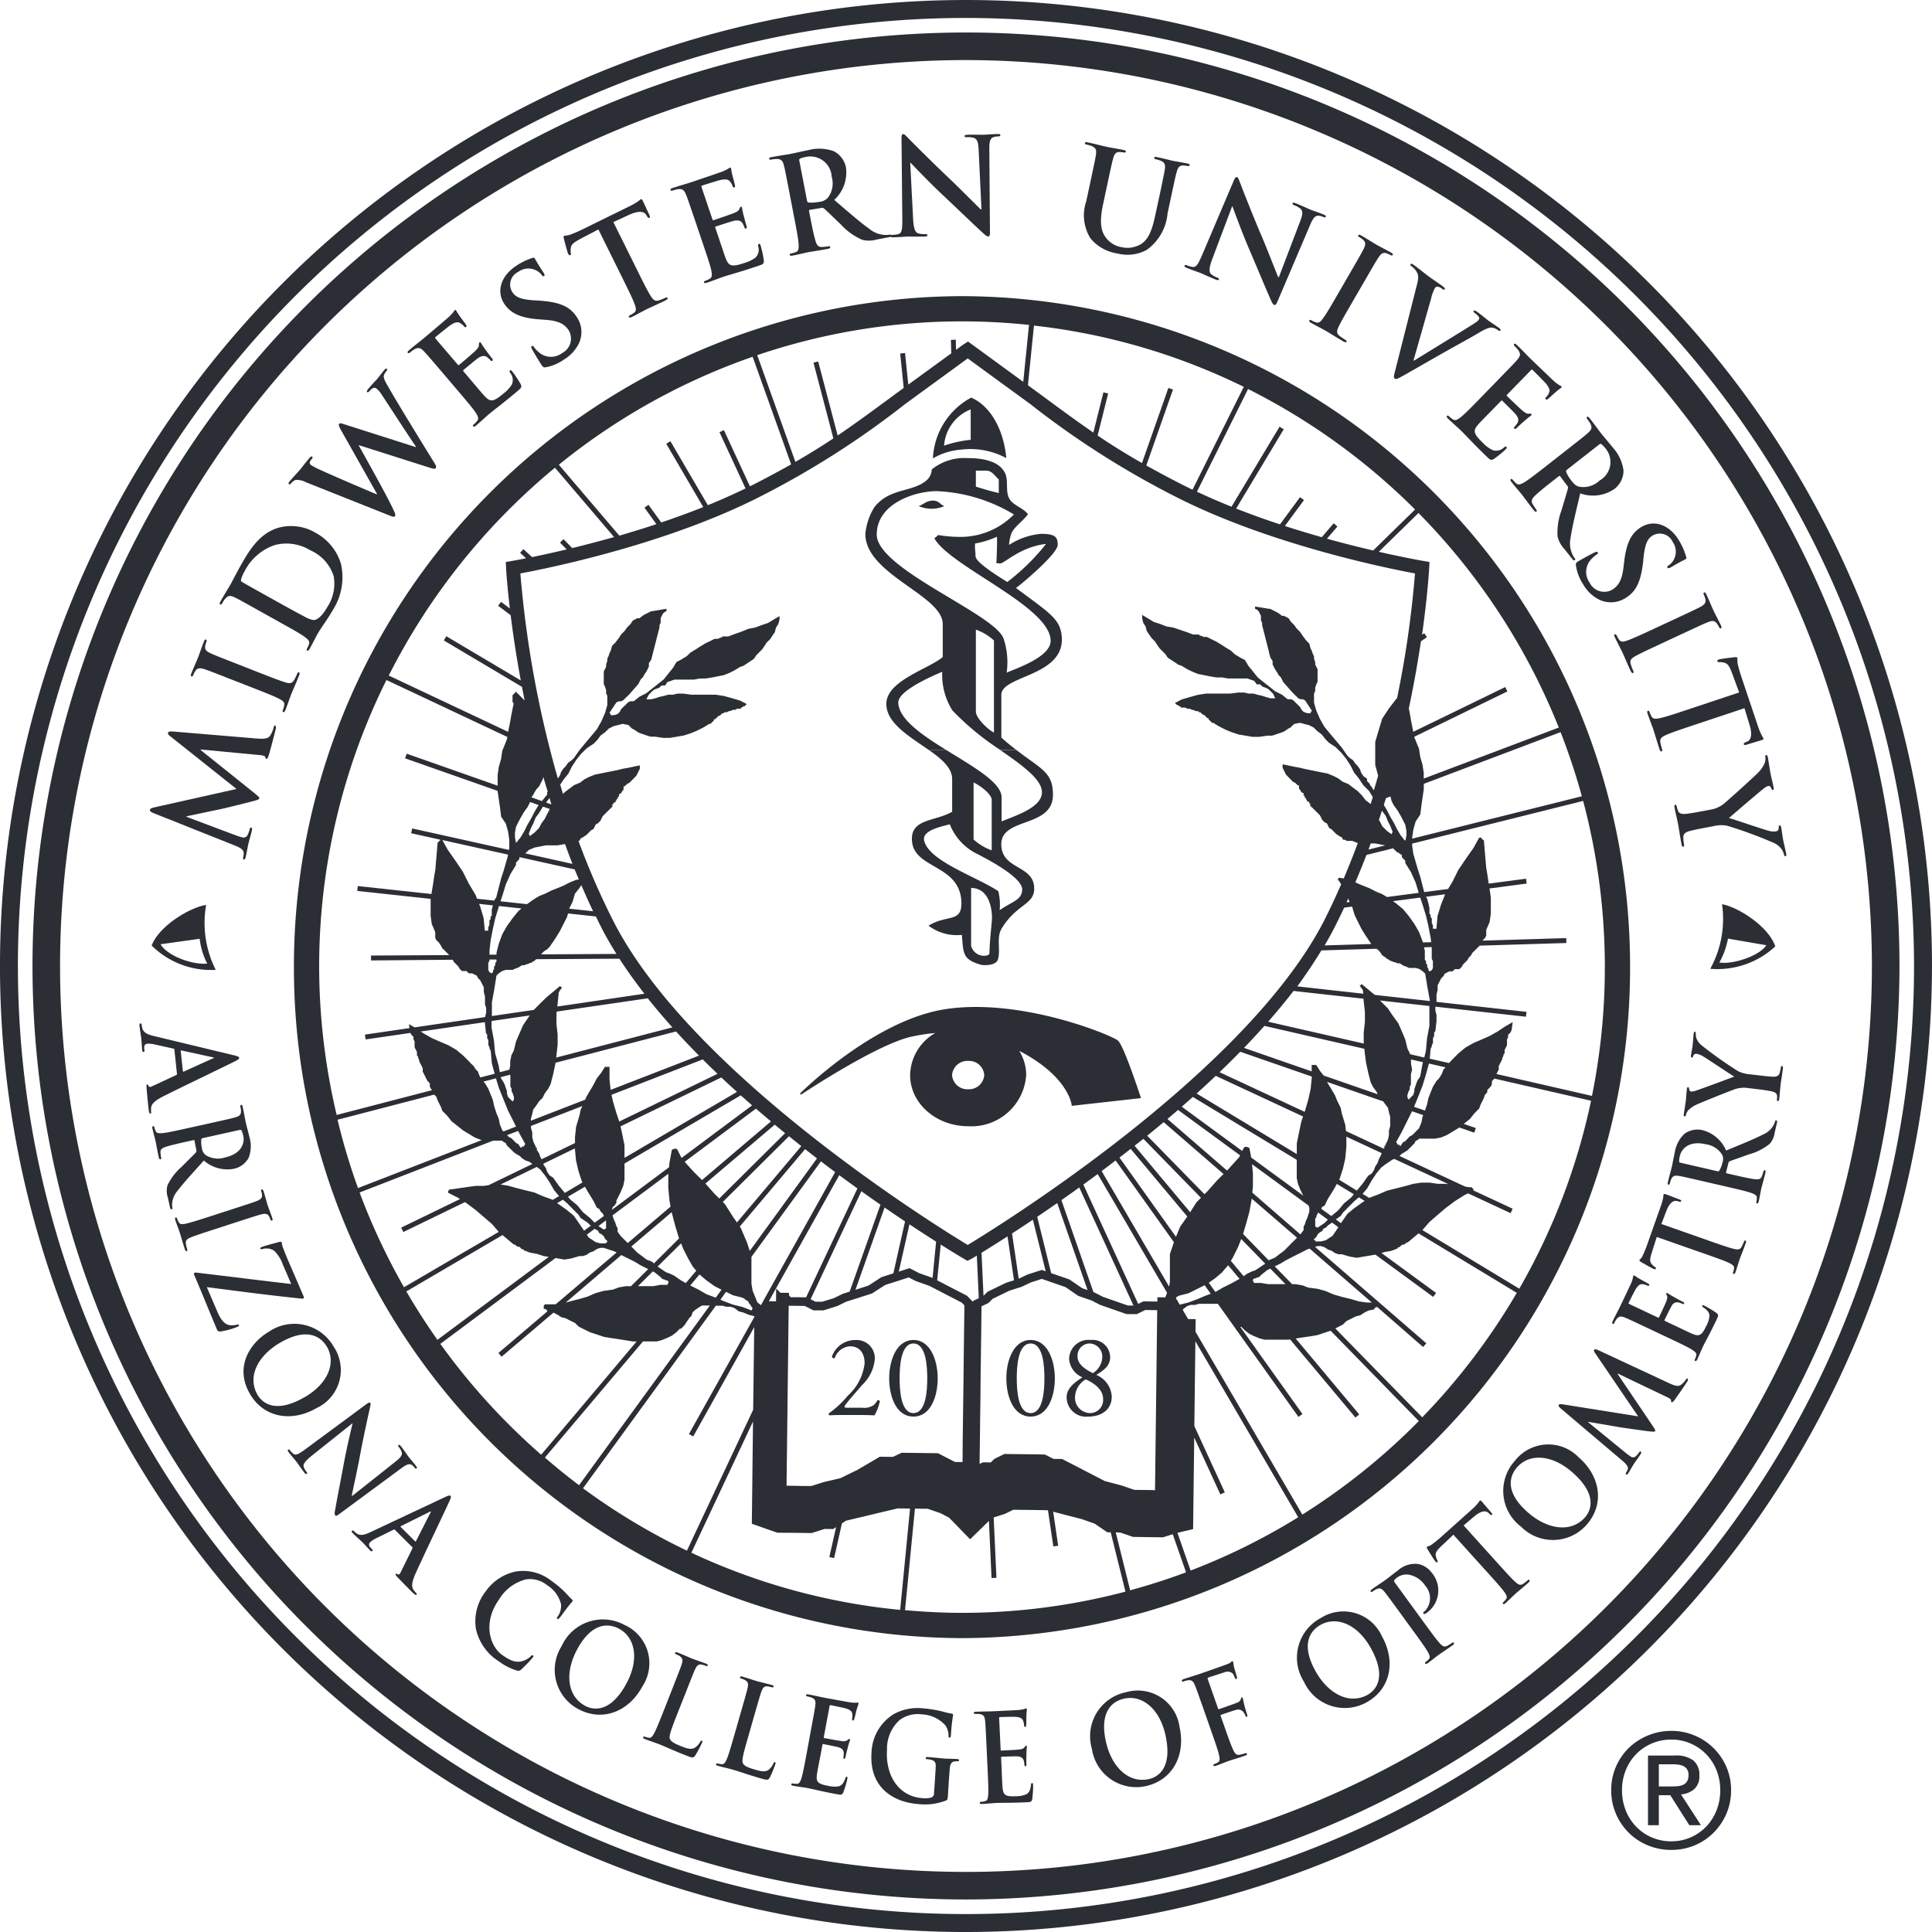 <svg xmlns="http://www.w3.org/2000/svg" xmlns:xlink="http://www.w3.org/1999/xlink" width="164" height="164" viewBox="0 0 164 164">
  <defs>
    <style>
      .cls-1 {
        fill: none;
      }

      .cls-2 {
        clip-path: url(#clip-path);
      }

      .cls-3, .cls-4 {
        fill: #2b2e34;
      }

      .cls-4 {
        fill-rule: evenodd;
      }
    </style>
    <clipPath id="clip-path">
      <path id="Path_2480" data-name="Path 2480" class="cls-1" d="M0,74.049H164v-164H0Z" transform="translate(0 89.951)"/>
    </clipPath>
  </defs>
  <g id="Group_3590" data-name="Group 3590" transform="translate(0 89.951)">
    <g id="Group_3589" data-name="Group 3589" class="cls-2" transform="translate(0 -89.951)">
      <g id="Group_3470" data-name="Group 3470" transform="translate(136.766 146.922)">
        <g id="Group_3469" data-name="Group 3469" transform="translate(0 0)">
          <path id="Path_2420" data-name="Path 2420" class="cls-3" d="M2.261,2.133q.311,0,.589-.02A1.5,1.5,0,0,0,3.344,2a.775.775,0,0,0,.345-.291.993.993,0,0,0,.129-.548A.856.856,0,0,0,3.7.685.774.774,0,0,0,3.4.414a1.307,1.307,0,0,0-.42-.129A3.3,3.3,0,0,0,2.518.251H1.3V2.133ZM2.667-.493a2.422,2.422,0,0,1,1.563.42A1.555,1.555,0,0,1,4.738,1.2,1.437,1.437,0,0,1,4.291,2.37a2,2,0,0,1-1.109.44L4.874,5.421H3.885L2.275,2.877H1.3V5.421H.38V-.493ZM-1.508,4.17a4.211,4.211,0,0,0,.88,1.374A4.075,4.075,0,0,0,.7,6.457a4.122,4.122,0,0,0,1.658.332,4.047,4.047,0,0,0,1.638-.332,4.1,4.1,0,0,0,1.32-.914A4.222,4.222,0,0,0,6.193,4.17a4.587,4.587,0,0,0,.318-1.726A4.462,4.462,0,0,0,6.193.752,4.18,4.18,0,0,0,5.314-.609a4.158,4.158,0,0,0-1.32-.906,4.047,4.047,0,0,0-1.638-.332A4.129,4.129,0,0,0-.628-.609,4.17,4.17,0,0,0-1.508.752a4.462,4.462,0,0,0-.318,1.692A4.587,4.587,0,0,0-1.508,4.17M-2.341.454a5.021,5.021,0,0,1,1.1-1.6A5.14,5.14,0,0,1,.387-2.2a5.075,5.075,0,0,1,1.969-.386A5.025,5.025,0,0,1,4.318-2.2,5.038,5.038,0,0,1,7.025.454a4.873,4.873,0,0,1,.406,1.99,4.982,4.982,0,0,1-.406,2.023,5.121,5.121,0,0,1-1.1,1.611A4.914,4.914,0,0,1,4.318,7.14a5.1,5.1,0,0,1-1.962.379A5.154,5.154,0,0,1,.387,7.14,4.978,4.978,0,0,1-1.237,6.078a5.067,5.067,0,0,1-1.1-1.611,5,5,0,0,1-.406-2.023A4.886,4.886,0,0,1-2.341.454" transform="translate(2.747 2.591)"/>
        </g>
      </g>
      <g id="Group_3472" data-name="Group 3472" transform="translate(77.979 42.494)">
        <g id="Group_3471" data-name="Group 3471" transform="translate(0)">
          <path id="Path_2421" data-name="Path 2421" class="cls-3" d="M.544,0c.548,0,.659.385.987.465a2.762,2.762,0,0,1-2.192,0C-.333.385-.008,0,.544,0" transform="translate(0.661)"/>
        </g>
      </g>
      <g id="Group_3474" data-name="Group 3474" transform="translate(77.412 63.663)">
        <g id="Group_3473" data-name="Group 3473" transform="translate(0 0)">
          <path id="Path_2422" data-name="Path 2422" class="cls-4" d="M2.362,1.244c.72.356,1.562,1.06,1.539,1.5V7.006a4.51,4.51,0,0,1-1.539-.92ZM.345,4.8A4.72,4.72,0,0,0,2.69,7.324c.647.335,3.867,1.964,3.8,3.045-.056.878-.832.965-1.914,1.72a4.7,4.7,0,0,0-.117-1.614C2.64,9.253-1.458,7.923-1.836,6.169-2,5.366-.613,5.033.345,4.8M2.153,10.2c1.626.02,1.771,1.969,1.771,2.515,0,.439-.2,1.93-.215,3.03,0,0,.014.214-.484.214a1.125,1.125,0,0,1-1.072-.849Zm2.484-11.7C6.515-.19,8.165.984,8.165,2.08c0,1.294-2.255,1.988-3.426,2.469,0,0,0-1.8,0-2.049,0-1.252-2.414-2.591-4.7-4.011l-1.473,0C-.358-.756.539.007.544.946V3.729c-1.482.868-3.63.554-3.4,2.584.266,2.295,4.147,1.921,4.185,5.173.019,1.69-1.277.957-2.788,1.92a3.991,3.991,0,0,0,2.829.777c.126,1.605.062,2.09,1.645,2.546.068.019,1.25.144,1.426-.489.224-.832-.158-1.841.313-2.609,1.268-2.08,2.755-1.993,2.755-3.374,0-2.038-2.794-1.574-2.794-3.766C4.718,4.166,9.1,5.132,9.1,2.283,9.1.363,8.09.11,6-1.507Z" transform="translate(2.869 1.511)"/>
        </g>
      </g>
      <g id="Group_3476" data-name="Group 3476" transform="translate(73.457 38.886)">
        <g id="Group_3475" data-name="Group 3475" transform="translate(0 0)">
          <path id="Path_2423" data-name="Path 2423" class="cls-4" d="M4.235.48H5.08c.495-.009.695.365,1.1.746V2.382c-.709-.164-1.306-.34-1.944-.544ZM.92,2.222A13.743,13.743,0,0,1,7.465,4.2a6.335,6.335,0,0,1-4.273,1.9,10.807,10.807,0,0,1-2.147-.154l-.329.284c1.338,2.4,9.867,5.793,9.867,8.7,0,1.4-3.039,2.376-3.732,2.7A6.365,6.365,0,0,0,6.6,14.777C5.974,12.68-4.178,8.86-4.178,5.905c0-2.63,3.233-3.684,5.1-3.684m5.1,3.868c.038.6-.02,1.477-.032,2.134,0,0-.188.132.313.132C6.673,8.355,8,6.95,10.195,6.7A18.344,18.344,0,0,1,6.9,9.935c-.393-.262-2.693-1.62-2.693-2.193,0-.437-.069-.489-.041-1.077a7.432,7.432,0,0,0,1.857-.575M4.235,13.978a4.41,4.41,0,0,1,1.535.92v7.82c-.529-.27-1.564-1.259-1.535-1.806ZM.245,24.2c-1.6-1.139-3.608-2.254-3.608-3.919C-3.363,18.3.279,17.3,1.424,16.3V13.5c0-2.429-6.568-4.217-6.568-7.637a5.149,5.149,0,0,1,.773-2.291C-3.082,1.928-1.139,2.335.055,1.3A1.294,1.294,0,0,0,.491.38,4.4,4.4,0,0,1,3.512-.584C4.26-.584,6.141-.528,6.718.7c.3.656.02,1.464.326,2.1s1.2.811,1.617,1.387c-.614.753-1.129,1.036-1.4,1.6a3.462,3.462,0,0,0-.208,1A6.011,6.011,0,0,1,9.76,5.845c1.194,0,1.422.257,1.422.935,0,.812-3.5,3.681-3.546,3.657,2.832,2.115,3.725,2.6,3.882,4.048.374,3.467-5.12,3.358-5.12,5.025v3.627c.455.413.887.758,1.278,1.059H6.318a22.991,22.991,0,0,1-4.074-3.359,5.657,5.657,0,0,1-.862-3.283c-1.043.441-3.77,1.645-3.732,2.63.054,1.4,2.012,2.738,4.068,4.008Z" transform="translate(5.145 0.584)"/>
        </g>
      </g>
      <g id="Group_3478" data-name="Group 3478" transform="translate(79.191 33.752)">
        <g id="Group_3477" data-name="Group 3477" transform="translate(0)">
          <path id="Path_2424" data-name="Path 2424" class="cls-4" d="M1.467,0c1.817.784,2.8,3.023,2.977,5.132a6.426,6.426,0,0,0-3.808-.72,5.61,5.61,0,0,0-2.417.745A6.179,6.179,0,0,1,1.467,0M1.426,1v2.58a10.008,10.008,0,0,0-2.265.5l.024-.2A3.585,3.585,0,0,1,1.426,1" transform="translate(1.782)"/>
        </g>
      </g>
      <g id="Group_3480" data-name="Group 3480" transform="translate(67.909 85.481)">
        <g id="Group_3479" data-name="Group 3479" transform="translate(0 0)">
          <path id="Path_2425" data-name="Path 2425" class="cls-4" d="M6.447,3.153a1.3,1.3,0,0,1-1.368-1.2A1.3,1.3,0,0,1,6.447.745,1.292,1.292,0,0,1,7.808,1.95a1.292,1.292,0,0,1-1.362,1.2m14.644.681c-.058-.178-1.425-4.364-1.927-4.808s-8.2-3.653-14.651-2.67c-6.1.929-12.282,7.1-12.344,7.162l.079.1c.063-.043,6.423-4.283,9.394-4.929A15.84,15.84,0,0,1,3.65-1.623,4.215,4.215,0,0,0,1.516,1.95c0,2.4,2.21,4.34,4.93,4.34a4.661,4.661,0,0,0,4.923-4.34,3.913,3.913,0,0,0-.587-2.056c4.2,2.174,4.444,4.578,4.446,4.6l.005.065,5.883-.655Z" transform="translate(7.831 3.83)"/>
        </g>
      </g>
      <g id="Group_3482" data-name="Group 3482" transform="translate(12.874 76.817)">
        <g id="Group_3481" data-name="Group 3481" transform="translate(0 0)">
          <path id="Path_2426" data-name="Path 2426" class="cls-4" d="M0,1.556C.635-.126,3.286-1.7,4.625-1.89a8.833,8.833,0,0,0,.813,5.51A7.141,7.141,0,0,1,0,1.556m.756-.108L4.075.982a6.28,6.28,0,0,0,.641,2.111L4.5,3.1C3.17,3.123,1.273,2.348.756,1.447" transform="translate(0 1.89)"/>
        </g>
      </g>
      <g id="Group_3484" data-name="Group 3484" transform="translate(145.177 76.756)">
        <g id="Group_3483" data-name="Group 3483" transform="translate(0 0)">
          <path id="Path_2427" data-name="Path 2427" class="cls-4" d="M2.492,1.614C1.916-.094-.689-1.73-2.028-1.961a8.741,8.741,0,0,1-1,5.48,7.213,7.213,0,0,0,5.519-1.9m-.76-.1L-1.522.959a6.638,6.638,0,0,1-.735,2.034l.218.014c1.128.087,3.218-.615,3.771-1.493" transform="translate(3.027 1.961)"/>
        </g>
      </g>
      <g id="Group_3486" data-name="Group 3486" transform="translate(11.838 86.877)">
        <g id="Group_3485" data-name="Group 3485" transform="translate(0 0)">
          <path id="Path_2428" data-name="Path 2428" class="cls-3" d="M1.665,1.827a.044.044,0,0,0,.068.04L4.2.753c.04-.014.09-.028.087-.057s-.056-.04-.1-.045L1.547.073c-.042,0-.072.008-.068.044ZM.941-.012C.935-.058.913-.075.848-.086L-.689-.427A2.225,2.225,0,0,0-1.336-.5c-.186.02-.312.118-.28.407L-1.6.049c.012.111,0,.141-.067.147-.084.01-.111-.044-.123-.146-.032-.3-.045-.7-.076-.988-.011-.1-.1-.61-.151-1.092-.013-.12,0-.179.084-.188.062-.006.087.028.094.1a2.757,2.757,0,0,0,.054.286c.108.421.48.559,1.019.689L6,.484c.313.078.432.122.442.215s-.077.149-.306.268C5.586,1.252,1.522,3.2.011,3.961c-.893.454-1.01.74-1.04.94a1.816,1.816,0,0,0,0,.4c.009.074,0,.122-.069.129s-.114-.073-.151-.417S-1.358,4-1.418,3.252c-.009-.168-.021-.28.05-.287s.087.026.108.12a.177.177,0,0,0,.248.056L1.1,2.161a.091.091,0,0,0,.062-.1Z" transform="translate(2.022 2.219)"/>
        </g>
      </g>
      <g id="Group_3488" data-name="Group 3488" transform="translate(12.926 93.791)">
        <g id="Group_3487" data-name="Group 3487" transform="translate(0 0)">
          <path id="Path_2429" data-name="Path 2429" class="cls-3" d="M1.952,1.269c-.111.026-.147.052-.163.123a2.192,2.192,0,0,0,.053.715.861.861,0,0,0,.317.61,1.943,1.943,0,0,0,1.646.2C5.251,2.6,5.476,1.647,5.356,1.108A1.9,1.9,0,0,0,5.207.634C5.173.575,5.128.566,5.046.584ZM2.517.016c1.546-.343,1.832-.407,2.152-.5.342-.1.489-.2.493-.52a1.709,1.709,0,0,0-.05-.363c-.023-.1-.014-.159.057-.175s.106.044.136.18c.108.483.206,1.065.25,1.256.069.311.254,1,.317,1.28A2.724,2.724,0,0,1,5.81,2.95a1.872,1.872,0,0,1-1.254.93,3.018,3.018,0,0,1-2.549-.7C1.048,4.246.284,5.076-.227,5.753A1.814,1.814,0,0,0-.69,6.928a1.337,1.337,0,0,0,.026.263c.016.073-.005.116-.056.127-.083.019-.117-.042-.142-.151L-1.055,6.3a1.726,1.726,0,0,1-.023-1.018A4.785,4.785,0,0,1,.136,3.7c.478-.488,1.077-1.062,1.2-1.214a.188.188,0,0,0,.035-.18l-.156-.8c-.011-.047-.037-.069-.1-.055l-.144.031c-.945.211-1.75.388-2.167.529-.288.093-.5.2-.479.48a3.708,3.708,0,0,0,.059.456c.017.074-.006.117-.057.128-.071.014-.117-.041-.142-.16-.119-.529-.24-1.209-.27-1.347C-2.119,1.4-2.278.83-2.359.465-2.386.347-2.37.277-2.3.26c.053-.011.09.019.116.128a1.388,1.388,0,0,0,.113.32c.082.172.316.168.619.139C-1.014.8-.211.62.726.412Z" transform="translate(2.371 1.542)"/>
        </g>
      </g>
      <g id="Group_3490" data-name="Group 3490" transform="translate(14.856 100.964)">
        <g id="Group_3489" data-name="Group 3489" transform="translate(0 0)">
          <path id="Path_2430" data-name="Path 2430" class="cls-3" d="M2.182.763c1.507-.487,1.785-.577,2.1-.7.331-.128.471-.271.456-.483a1.156,1.156,0,0,0-.065-.332c-.028-.089-.026-.147.053-.174.061-.02.1.044.149.188C4.983-.4,5.135.17,5.22.429c.072.223.272.738.382,1.074.038.115.041.194-.017.212-.079.026-.117-.021-.145-.111a1.661,1.661,0,0,0-.117-.256C5.194,1.125,5,1.108,4.649,1.2c-.323.084-.6.174-2.108.662L.8,2.429c-.961.311-1.744.562-2.159.737-.259.114-.417.234-.37.513a3.514,3.514,0,0,0,.108.465c.031.1.017.152-.034.168-.069.023-.122-.039-.153-.138C-2,3.588-2.156,3.018-2.234,2.78c-.067-.206-.28-.756-.395-1.112-.038-.116-.029-.186.041-.209.049-.016.09.01.124.117a1.4,1.4,0,0,0,.145.307c.1.166.283.165.58.1.431-.091,1.214-.344,2.177-.653Z" transform="translate(2.651 0.926)"/>
        </g>
      </g>
      <g id="Group_3492" data-name="Group 3492" transform="translate(16.462 105.408)">
        <g id="Group_3491" data-name="Group 3491" transform="translate(0 0)">
          <path id="Path_2431" data-name="Path 2431" class="cls-3" d="M.9,2.692c.377.877.761,1.109,1.108,1.123a2.03,2.03,0,0,0,.526-.041c.1-.025.167-.032.19.02.029.069-.03.114-.26.212a7.074,7.074,0,0,1-1.243.329c-.191.031-.293,0-.359-.151C.248,2.749-.326,1.287-1.073-.448c-.041-.094-.034-.159.032-.186s.126-.024.343.006c2.63.31,5.342.655,7.859.943L6.436-1.368A2.942,2.942,0,0,0,5.7-2.519a1.185,1.185,0,0,0-.946-.143c-.143.04-.2.022-.217-.03s.018-.089.134-.138c.22-.092,1.148-.339,1.453-.418.141-.04.2-.026.226.026a2.577,2.577,0,0,0,.08.371c.314.832.5,1.24.653,1.594L8.212,1.361c.038.086.035.158-.014.179a.485.485,0,0,1-.212.009C5.33,1.28,2.575.912-.005.58Z" transform="translate(1.098 3.271)"/>
        </g>
      </g>
      <g id="Group_3494" data-name="Group 3494" transform="translate(20.668 112.396)">
        <g id="Group_3493" data-name="Group 3493" transform="translate(0 0)">
          <path id="Path_2432" data-name="Path 2432" class="cls-3" d="M2.349,2.8C4.367,1.625,5.008-.142,4.232-1.467c-.544-.927-1.74-1.65-3.982-.347C-1.622-.724-2.564,1.065-1.655,2.616c.331.564,1.4,1.693,4,.183M-.681-2.764A3.839,3.839,0,0,1,4.8-1.485,3.557,3.557,0,0,1,3.345,3.733C1.283,4.931-1.1,4.588-2.3,2.539c-1.358-2.316.029-4.378,1.623-5.3" transform="translate(2.854 3.399)"/>
        </g>
      </g>
      <g id="Group_3496" data-name="Group 3496" transform="translate(24.428 119.059)">
        <g id="Group_3495" data-name="Group 3495" transform="translate(0 0)">
          <path id="Path_2433" data-name="Path 2433" class="cls-3" d="M.934,2.025c-.635.506-.776.766-.72.958a1.337,1.337,0,0,0,.238.43c.063.083.081.138.03.177s-.133,0-.214-.107C-.1,3-.3,2.684-.414,2.542c-.05-.065-.344-.4-.64-.782-.074-.1-.116-.17-.042-.226.049-.038.1-.006.158.069a1.523,1.523,0,0,0,.3.3c.214.143.477-.01,1.2-.551L5.518-2.31c.165-.127.3-.192.355-.118s.007.229-.046.469C5.788-1.787,5.3.369,4.934,2.365c-.174.934-.6,2.844-.635,3.07l.029.038L7.99,2.568c.5-.391.605-.578.551-.819a1.366,1.366,0,0,0-.252-.432c-.068-.089-.066-.138-.016-.175.065-.05.136.024.222.135.3.386.545.762.664.917.063.082.3.345.584.709.074.1.122.177.056.227-.05.038-.109.013-.177-.077a.956.956,0,0,0-.2-.2c-.226-.156-.445-.083-.916.262l-5.288,3.9c-.181.139-.28.167-.331.1a.559.559,0,0,1-.012-.39c.138-.846.495-2.621.756-4.043.273-1.49.676-3.1.73-3.356L4.35-.7Z" transform="translate(1.134 2.46)"/>
        </g>
      </g>
      <g id="Group_3498" data-name="Group 3498" transform="translate(29.854 126.942)">
        <g id="Group_3497" data-name="Group 3497" transform="translate(0 0)">
          <path id="Path_2434" data-name="Path 2434" class="cls-3" d="M2.43,1.757a.044.044,0,0,0,.077-.012L3.728-.664c.023-.036.053-.079.033-.1s-.069,0-.106.026L1.233.465c-.035.023-.052.05-.026.078ZM.707.778C.674.746.646.747.587.777l-1.411.7a2.176,2.176,0,0,0-.549.348c-.132.132-.168.287.038.492l.1.1c.079.081.083.115.04.158-.059.059-.114.034-.187-.038-.212-.211-.476-.517-.682-.722-.074-.072-.46-.413-.805-.756-.086-.086-.111-.141-.052-.2.044-.045.085-.033.138.021s.161.144.221.189c.35.259.726.135,1.227-.1l6.29-2.958c.293-.135.415-.176.481-.111s.032.165-.069.4c-.246.562-2.186,4.616-2.882,6.154-.41.914-.32,1.208-.217,1.382a1.747,1.747,0,0,0,.25.308c.053.051.079.092.027.144s-.135.014-.379-.23S1.442,5.336.924,4.793c-.111-.126-.191-.2-.139-.258S.87,4.5.945,4.562a.175.175,0,0,0,.229-.111L2.2,2.368a.093.093,0,0,0-.015-.119Z" transform="translate(2.952 2.135)"/>
        </g>
      </g>
      <g id="Group_3500" data-name="Group 3500" transform="translate(40.336 133.343)">
        <g id="Group_3499" data-name="Group 3499" transform="translate(0 0)">
          <path id="Path_2435" data-name="Path 2435" class="cls-3" d="M.027,2.219A4.138,4.138,0,0,1,.857-.95,4.162,4.162,0,0,1,3.405-2.636a3.864,3.864,0,0,1,3.057.808,8.528,8.528,0,0,1,1.05.87c.26.248.451.5.662.685.078.068.079.132.043.182-.048.068-.144.153-.371.44-.215.267-.538.738-.673.9-.1.121-.162.178-.232.13S6.913,1.254,7,1.136A1.571,1.571,0,0,0,7.256.147,2.614,2.614,0,0,0,6.075-1.475a2.306,2.306,0,0,0-1.812-.492A3.716,3.716,0,0,0,2-.272C.561,1.744,1.235,3.72,2.261,4.446c.681.48,1.153.686,1.738.514a1.779,1.779,0,0,0,.658-.376c.12-.119.159-.141.222-.1s.026.108-.023.176A11.235,11.235,0,0,1,3.885,5.67a.364.364,0,0,1-.374.1A4.93,4.93,0,0,1,1.995,5,4.375,4.375,0,0,1,.027,2.219" transform="translate(0.033 2.695)"/>
        </g>
      </g>
      <g id="Group_3502" data-name="Group 3502" transform="translate(47.121 137.442)">
        <g id="Group_3501" data-name="Group 3501" transform="translate(0 0)">
          <path id="Path_2436" data-name="Path 2436" class="cls-3" d="M2.743,2.447c1.093-2.053.7-3.893-.657-4.611-.953-.5-2.353-.488-3.568,1.8C-2.5,1.54-2.348,3.558-.757,4.4c.58.305,2.09.7,3.5-1.95M-2.777-.687A3.839,3.839,0,0,1,2.56-2.478a3.555,3.555,0,0,1,1.524,5.2C2.967,4.822.757,5.783-1.349,4.671A3.77,3.77,0,0,1-2.777-.687" transform="translate(3.333 2.973)"/>
        </g>
      </g>
      <g id="Group_3504" data-name="Group 3504" transform="translate(54.589 140.248)">
        <g id="Group_3503" data-name="Group 3503" transform="translate(0 0)">
          <path id="Path_2437" data-name="Path 2437" class="cls-3" d="M1.315,2.355C.83,3.594.568,4.26.683,4.506c.092.2.292.359.973.624.465.18.808.3,1.129.127a1.374,1.374,0,0,0,.456-.492c.043-.083.083-.135.154-.106s.05.074,0,.189a8.772,8.772,0,0,1-.567,1.062c-.135.192-.2.223-.653.045C.921,5.467.367,5.185-.341,4.91c-.2-.077-.763-.264-1.112-.4-.114-.044-.164-.1-.137-.165.018-.048.065-.063.171-.023a1.411,1.411,0,0,0,.328.083c.192.03.319-.167.463-.433.2-.389.5-1.152.851-2.042L.891.23c.576-1.47.683-1.741.786-2.056.111-.335.1-.518-.159-.7a1.27,1.27,0,0,0-.277-.142c-.1-.037-.141-.076-.114-.145s.095-.062.226-.012c.411.16.949.4,1.185.5.21.082.859.3,1.2.433.122.047.174.089.149.159S3.8-1.669,3.7-1.71a2.232,2.232,0,0,0-.351-.1c-.254-.043-.388.094-.54.426-.138.3-.244.574-.821,2.043Z" transform="translate(1.597 2.861)"/>
        </g>
      </g>
      <g id="Group_3506" data-name="Group 3506" transform="translate(60.785 142.306)">
        <g id="Group_3505" data-name="Group 3505" transform="translate(0 0)">
          <path id="Path_2438" data-name="Path 2438" class="cls-3" d="M1.223,2.341C.858,3.618.66,4.307.8,4.541c.111.193.326.329,1.029.529.479.136.833.226,1.136.02a1.408,1.408,0,0,0,.407-.531c.033-.088.069-.143.141-.122s.059.071.023.189a9.13,9.13,0,0,1-.463,1.112c-.118.2-.178.239-.647.106-1.3-.37-1.877-.6-2.608-.807-.208-.057-.784-.189-1.146-.292-.117-.034-.171-.082-.153-.153.015-.049.059-.068.168-.037a1.642,1.642,0,0,0,.336.052c.192.01.3-.2.419-.474.166-.408.391-1.2.655-2.114L.6.264c.435-1.518.516-1.8.589-2.122.08-.344.053-.523-.225-.679a1.3,1.3,0,0,0-.289-.116c-.1-.027-.147-.062-.128-.131s.089-.073.225-.035c.425.121.983.313,1.227.381.217.063.883.22,1.235.318.127.038.185.077.164.145s-.08.074-.188.044A2.263,2.263,0,0,0,2.85-2c-.259-.019-.378.13-.5.474-.111.314-.19.593-.626,2.111Z" transform="translate(1.486 2.843)"/>
        </g>
      </g>
      <g id="Group_3508" data-name="Group 3508" transform="translate(67.167 143.83)">
        <g id="Group_3507" data-name="Group 3507" transform="translate(0 0)">
          <path id="Path_2439" data-name="Path 2439" class="cls-3" d="M.748,1.4c.288-1.551.341-1.837.383-2.168.046-.35,0-.528-.289-.655a1.723,1.723,0,0,0-.355-.1c-.1-.018-.153-.05-.14-.122s.083-.078.22-.053c.489.089,1.064.227,1.324.274.295.054,2.131.392,2.308.414a3.432,3.432,0,0,0,.408.013A.7.7,0,0,1,4.763-1c.046.008.047.049.038.1-.013.071-.083.185-.2.65-.026.1-.129.547-.171.666-.019.049-.049.106-.113.095S4.246.442,4.263.35a1.244,1.244,0,0,0,.013-.378c-.03-.2-.1-.336-.55-.481-.153-.049-1.119-.247-1.3-.282C2.378-.8,2.353-.772,2.341-.7l-.48,2.582c-.012.072-.011.114.044.124.2.038,1.264.233,1.48.251a.615.615,0,0,0,.472-.071c.079-.071.126-.115.171-.108s.062.033.05.094-.088.217-.212.733c-.056.2-.15.605-.163.677s-.038.193-.12.178c-.065-.011-.076-.055-.066-.108a2.849,2.849,0,0,0,.032-.373c-.008-.214-.11-.39-.444-.494-.171-.052-1.082-.232-1.3-.271-.046-.009-.062.03-.074.092l-.148.806C1.514,3.761,1.33,4.7,1.284,5c-.111.708.007.888.95,1.061a2.205,2.205,0,0,0,.89.038c.262-.079.412-.272.555-.68.04-.108.065-.145.129-.134s.059.095.04.2a8.881,8.881,0,0,1-.33,1.111c-.114.253-.2.238-.547.174-1.393-.256-2-.43-2.544-.531-.212-.041-.8-.116-1.168-.183-.119-.023-.178-.066-.165-.136.009-.051.051-.077.161-.056a1.318,1.318,0,0,0,.341.02c.193-.006.28-.223.372-.511C.091,4.944.242,4.139.416,3.2Z" transform="translate(0.909 1.704)"/>
        </g>
      </g>
      <g id="Group_3510" data-name="Group 3510" transform="translate(73.966 144.995)">
        <g id="Group_3509" data-name="Group 3509" transform="translate(0 0)">
          <path id="Path_2440" data-name="Path 2440" class="cls-3" d="M2.933,3.375c-.019.279-.03.3-.147.364A4.883,4.883,0,0,1,.5,4.052C-1.8,3.9-3.745,2.557-3.549-.3a3.994,3.994,0,0,1,1.86-3.275,4.186,4.186,0,0,1,2.563-.5A10.447,10.447,0,0,1,2.521-3.8a5.513,5.513,0,0,0,.731.165c.112.018.128.062.123.134a15.326,15.326,0,0,0-.182,1.694c-.012.165-.043.214-.119.21s-.08-.058-.083-.141a1.55,1.55,0,0,0-.26-.883A2.841,2.841,0,0,0,.7-3.57a2.531,2.531,0,0,0-1.9.516A3.272,3.272,0,0,0-2.232-.574C-2.385,1.652-1.216,3.4.758,3.54a1.92,1.92,0,0,0,.8-.06.378.378,0,0,0,.2-.371l.067-.973c.035-.519.062-.912.073-1.223C1.921.558,1.849.386,1.545.294A1.774,1.774,0,0,0,1.182.239C1.1.233,1.042.208,1.047.145c.006-.081.072-.1.2-.089.487.033,1.074.1,1.356.123S3.394.2,3.7.221c.123.008.185.034.18.117,0,.062-.062.078-.127.074A1.477,1.477,0,0,0,3.5.426c-.257.036-.362.207-.4.567-.032.311-.059.724-.095,1.241Z" transform="translate(3.562 4.1)"/>
        </g>
      </g>
      <g id="Group_3512" data-name="Group 3512" transform="translate(82.661 145.02)">
        <g id="Group_3511" data-name="Group 3511" transform="translate(0 0)">
          <path id="Path_2441" data-name="Path 2441" class="cls-3" d="M.489,1.469C.416-.108.4-.4.367-.728.331-1.081.25-1.242-.064-1.3A1.7,1.7,0,0,0-.43-1.314c-.1,0-.161-.014-.163-.086s.059-.1.2-.1C.1-1.527.7-1.524.959-1.536c.3-.015,2.165-.1,2.342-.12a3.117,3.117,0,0,0,.4-.08.835.835,0,0,1,.149-.048c.048,0,.059.039.062.089a6.688,6.688,0,0,0-.044.678c0,.1,0,.56-.014.686-.008.052-.025.116-.089.119s-.086-.047-.091-.141A1.246,1.246,0,0,0,3.6-.723c-.075-.183-.176-.3-.647-.344-.16-.014-1.145.013-1.332.02-.048,0-.064.035-.061.108l.123,2.624c0,.073.015.114.071.11.205-.009,1.284-.059,1.5-.089s.364-.068.444-.177c.062-.086.1-.14.144-.143s.068.018.071.081-.038.23-.041.761c-.009.207-.008.623,0,.7s.009.195-.074.2c-.065,0-.088-.037-.089-.089a2.986,2.986,0,0,0-.055-.371c-.056-.2-.195-.354-.544-.38-.179-.012-1.108.02-1.332.032-.049,0-.056.044-.053.105l.04.82c.017.352.051,1.307.075,1.608.053.714.21.863,1.165.819A2.181,2.181,0,0,0,3.873,5.5c.238-.135.339-.359.386-.787.013-.114.029-.157.1-.16s.079.08.083.183A8.854,8.854,0,0,1,4.371,5.89c-.053.273-.136.277-.494.294-1.414.066-2.045.034-2.6.059C1.062,6.253.473,6.312.1,6.33c-.12.005-.188-.023-.19-.1,0-.051.032-.085.145-.089a1.489,1.489,0,0,0,.335-.057c.186-.051.22-.28.244-.583C.659,5.066.619,4.247.575,3.293Z" transform="translate(0.594 1.784)"/>
        </g>
      </g>
      <g id="Group_3514" data-name="Group 3514" transform="translate(92.576 143.529)">
        <g id="Group_3513" data-name="Group 3513" transform="translate(0 0)">
          <path id="Path_2442" data-name="Path 2442" class="cls-3" d="M2.869,1.691C2.36-.579.865-1.725-.637-1.393c-1.053.234-2.108,1.148-1.542,3.671.471,2.108,1.9,3.547,3.655,3.157.642-.144,2.047-.817,1.392-3.744M-3.373,2.872A3.812,3.812,0,0,1-.478-1.937,3.576,3.576,0,0,1,4.069,1.032c.518,2.319-.538,4.478-2.862,5A3.8,3.8,0,0,1-3.373,2.872" transform="translate(3.485 2.054)"/>
        </g>
      </g>
      <g id="Group_3516" data-name="Group 3516" transform="translate(100.314 141.011)">
        <g id="Group_3515" data-name="Group 3515" transform="translate(0 0)">
          <path id="Path_2443" data-name="Path 2443" class="cls-3" d="M1.62,2.462c.329.941.589,1.676.776,2.071.126.275.256.474.537.419a3.8,3.8,0,0,0,.457-.115c.114-.041.159-.023.177.027.023.068-.028.119-.16.165-.558.194-1.126.359-1.357.438s-.777.3-1.114.422c-.123.043-.192.045-.22-.032C.7,5.806.724,5.766.82,5.733a1.471,1.471,0,0,0,.305-.151c.164-.1.132-.332.068-.628-.1-.429-.36-1.162-.689-2.1L-.1,1.126C-.626-.364-.722-.638-.849-.946c-.135-.327-.262-.459-.577-.426a1.851,1.851,0,0,0-.355.091c-.089.031-.159.033-.18-.026-.027-.077.037-.123.171-.168C-1.331-1.635-.763-1.8-.506-1.89c.336-.118,2.135-.742,2.335-.825a1.515,1.515,0,0,0,.348-.165c.048-.037.077-.092.123-.108s.075.018.092.068c.026.068.023.2.086.464.024.1.21.686.233.809.02.083.022.146-.04.168s-.1-.023-.145-.126a1.086,1.086,0,0,0-.183-.353.661.661,0,0,0-.688-.089L.28-1.6c-.053.018-.069.057-.029.165l.86,2.45c.02.059.04.086.092.065l1.132-.4c.15-.053.273-.1.394-.149a.474.474,0,0,0,.32-.309c.023-.074.028-.12.08-.138.036-.014.065.011.084.069s.062.32.144.633c.05.2.19.658.214.726.032.088.066.186-.023.219-.053.017-.1-.045-.119-.114a1.293,1.293,0,0,0-.16-.285.565.565,0,0,0-.575-.2c-.231.05-1.171.376-1.322.429-.044.014-.054.041-.032.109Z" transform="translate(1.968 2.991)"/>
        </g>
      </g>
      <g id="Group_3518" data-name="Group 3518" transform="translate(110.116 136.794)">
        <g id="Group_3517" data-name="Group 3517" transform="translate(0 0)">
          <path id="Path_2444" data-name="Path 2444" class="cls-3" d="M2.815,1.393C1.677-.636-.086-1.309-1.43-.561c-.941.524-1.688,1.7-.423,3.957C-.795,5.281.987,6.252,2.56,5.377c.573-.32,1.727-1.365.256-3.984M-2.825,4.306A3.806,3.806,0,0,1-1.436-1.128,3.586,3.586,0,0,1,3.775.419c1.163,2.075.774,4.444-1.305,5.6a3.805,3.805,0,0,1-5.3-1.716" transform="translate(3.42 1.692)"/>
        </g>
      </g>
      <g id="Group_3520" data-name="Group 3520" transform="translate(116.339 132.743)">
        <g id="Group_3519" data-name="Group 3519" transform="translate(0 0)">
          <path id="Path_2445" data-name="Path 2445" class="cls-3" d="M1.132,1.879C.2.6.027.367-.183.108-.406-.166-.565-.258-.859-.134a1.756,1.756,0,0,0-.314.189c-.086.061-.142.077-.186.019s0-.114.112-.2c.4-.291.9-.612,1.112-.766.31-.225.733-.568,1.08-.82a2.174,2.174,0,0,1,1.762-.545,1.906,1.906,0,0,1,1.107.726,2.32,2.32,0,0,1-.383,3.384,1.519,1.519,0,0,1-.166.106c-.044.02-.1.049-.146-.009s-.016-.132.146-.246A1.586,1.586,0,0,0,3.273-.416a2.139,2.139,0,0,0-1.367-.935,1.331,1.331,0,0,0-1,.22,1.229,1.229,0,0,0-.271.249c-.025.044-.012.111.056.2L3.142,2.681c.564.773,1.048,1.437,1.35,1.771.192.218.374.37.626.238a3.6,3.6,0,0,0,.414-.246c.081-.062.139-.063.169-.02.043.059,0,.126-.083.189-.5.361-1,.683-1.2.825-.173.126-.634.5-.936.717-.1.071-.171.084-.214.027s-.018-.091.072-.156a1.369,1.369,0,0,0,.249-.232c.128-.144.031-.356-.116-.621-.22-.38-.7-1.044-1.268-1.817Z" transform="translate(1.375 2.283)"/>
        </g>
      </g>
      <g id="Group_3522" data-name="Group 3522" transform="translate(121.118 127.367)">
        <g id="Group_3521" data-name="Group 3521" transform="translate(0 0)">
          <path id="Path_2446" data-name="Path 2446" class="cls-3" d="M1.018,1.313,0,2.275c-.391.377-.523.565-.475.831a1.379,1.379,0,0,0,.126.376c.044.072.051.123.007.161s-.1.018-.173-.068c-.112-.123-.614-.944-.653-1.018-.072-.12-.092-.185-.05-.223s.2-.035.382-.175A8.658,8.658,0,0,0-.1,1.573L2.663-.9A4.108,4.108,0,0,0,3.11-1.37a2.14,2.14,0,0,1,.153-.207c.05-.044.1,0,.2.112.145.161.606.712.786.914.062.083.093.142.049.179s-.1.023-.217-.086L4-.536c-.2-.189-.579-.235-1.214.3l-.9.763L4.748,3.7c.64.71,1.191,1.321,1.525,1.621.217.2.412.33.649.174A3.78,3.78,0,0,0,7.305,5.2c.077-.069.132-.078.167-.038.05.054.015.127-.062.2-.461.411-.923.782-1.116.957-.162.144-.58.56-.861.81-.088.082-.16.1-.207.047-.035-.039-.027-.086.054-.161a1.393,1.393,0,0,0,.225-.256c.111-.156,0-.364-.18-.606-.257-.356-.809-.965-1.45-1.675Z" transform="translate(1.236 1.595)"/>
        </g>
      </g>
      <g id="Group_3524" data-name="Group 3524" transform="translate(127.587 122.617)">
        <g id="Group_3523" data-name="Group 3523" transform="translate(0)">
          <path id="Path_2447" data-name="Path 2447" class="cls-3" d="M2.644,1.055C.884-.471-1-.51-2.013.647c-.711.809-1.014,2.169.944,3.867C.566,5.93,2.572,6.246,3.756,4.893c.431-.494,1.16-1.866-1.112-3.838M-1.676,5.7A3.8,3.8,0,0,1-2.212.114a3.588,3.588,0,0,1,5.429-.3c1.8,1.562,2.237,3.922.673,5.712A3.808,3.808,0,0,1-1.676,5.7" transform="translate(3.211 1.282)"/>
        </g>
      </g>
      <g id="Group_3526" data-name="Group 3526" transform="translate(132.304 114.537)">
        <g id="Group_3525" data-name="Group 3525" transform="translate(0 0)">
          <path id="Path_2448" data-name="Path 2448" class="cls-3" d="M.07,2.257c-.134-.117-.181-.216-.142-.279S.042,1.9.337,1.94L6.669,2.952,3.035-2.387c-.106-.145-.145-.236-.1-.308s.162-.062.363.033L9.183.082c.6.283.9.367,1.135.18a1.753,1.753,0,0,0,.4-.43c.047-.071.091-.122.143-.088.071.044.036.156-.034.266-.128.2-.853,1.265-1.08,1.564-.134.168-.192.2-.244.166s-.05-.077-.041-.147-.086-.156-.353-.281L4.945-.68l-.021.032L7.8,3.61c.3.443.352.533.305.6s-.271.038-.617,0C6.969,4.14,5.226,3.9,4.919,3.842c-.229-.046-1.638-.28-2.474-.425l-.02.031L5.655,6.086a4.559,4.559,0,0,0,.4.287.327.327,0,0,0,.433-.058,1.669,1.669,0,0,0,.257-.3c.04-.062.092-.107.137-.08.079.051.051.132-.025.252-.214.329-.466.666-.559.808s-.314.544-.475.795c-.05.08-.108.131-.187.081-.044-.028-.031-.086.021-.165a1.149,1.149,0,0,0,.125-.253c.089-.254-.213-.535-.486-.764Z" transform="translate(0.085 2.742)"/>
        </g>
      </g>
      <g id="Group_3528" data-name="Group 3528" transform="translate(136.849 108.262)">
        <g id="Group_3527" data-name="Group 3527" transform="translate(0 0)">
          <path id="Path_2449" data-name="Path 2449" class="cls-3" d="M1.4,2.037c-1.432-.674-1.7-.8-2.005-.925-.329-.134-.512-.137-.71.111a1.624,1.624,0,0,0-.186.314c-.044.093-.086.135-.153.1s-.057-.1,0-.226c.214-.447.495-.965.608-1.2C-.916-.057-.115-1.738-.05-1.9a3.281,3.281,0,0,0,.117-.388.662.662,0,0,1,.027-.154c.02-.041.061-.032.108-.011.067.032.16.128.58.357.089.053.5.265.6.336.044.029.092.074.063.133s-.082.053-.166.014a1.277,1.277,0,0,0-.365-.11c-.2-.02-.349.011-.606.405C.223-1.185-.219-.308-.3-.139c-.02.044,0,.074.066.1L2.15,1.089c.065.032.108.041.131-.01C2.37.893,2.832-.078,2.9-.281s.111-.352.051-.471C2.909-.846,2.879-.9,2.9-.944S2.946-1,3-.969s.187.14.656.392c.18.106.549.3.615.332s.18.083.144.159a.079.079,0,0,1-.12.036A3.022,3.022,0,0,0,3.94-.175a.516.516,0,0,0-.592.3c-.1.153-.5.983-.6,1.187-.02.042.013.068.069.1l.744.35c.321.151,1.183.569,1.461.689.656.289.864.221,1.272-.639A2.144,2.144,0,0,0,6.56.959C6.553.687,6.4.492,6.045.25c-.094-.065-.126-.1-.1-.159s.105-.032.2.014a8.945,8.945,0,0,1,.993.6c.218.176.182.253.028.574C6.563,2.553,6.238,3.091,6,3.589c-.093.194-.319.741-.479,1.078-.053.109-.108.156-.172.123s-.061-.068-.014-.168A1.407,1.407,0,0,0,5.445,4.3c.043-.185-.146-.326-.4-.489-.375-.229-1.12-.58-1.986-.988Z" transform="translate(1.7 2.474)"/>
        </g>
      </g>
      <g id="Group_3530" data-name="Group 3530" transform="translate(139.166 101.351)">
        <g id="Group_3529" data-name="Group 3529" transform="translate(0 0)">
          <path id="Path_2450" data-name="Path 2450" class="cls-3" d="M.664,1.649.24,2.975c-.162.519-.188.747-.02.956a1.3,1.3,0,0,0,.292.27c.072.044.1.086.083.138S.519,4.4.412,4.363c-.157-.053-.993-.537-1.066-.581-.117-.072-.168-.119-.148-.171.023-.071.154-.124.251-.338a8.869,8.869,0,0,0,.361-.864L1.045-1.08a4.3,4.3,0,0,0,.166-.626,2.175,2.175,0,0,1,.033-.255c.023-.062.084-.05.232,0,.207.072.874.336,1.13.428.1.043.15.08.132.135-.026.069-.083.069-.232.027L2.393-1.4c-.26-.073-.62.069-.918.846L1.054.547,5.085,1.962c.9.318,1.68.59,2.12.695.285.069.52.092.651-.159a2.982,2.982,0,0,0,.2-.435c.035-.1.08-.131.128-.114.068.024.076.106.04.2-.205.581-.431,1.126-.518,1.373-.072.2-.24.768-.363,1.12-.042.115-.093.166-.163.143-.047-.018-.065-.064-.027-.171a1.293,1.293,0,0,0,.073-.33c.023-.189-.175-.317-.451-.444-.4-.19-1.174-.462-2.078-.779Z" transform="translate(0.807 2.003)"/>
        </g>
      </g>
      <g id="Group_3532" data-name="Group 3532" transform="translate(141.563 95.102)">
        <g id="Group_3531" data-name="Group 3531" transform="translate(0 0)">
          <path id="Path_2451" data-name="Path 2451" class="cls-3" d="M1.889,1.946c.111.024.156.016.2-.041a2.237,2.237,0,0,0,.261-.668A.855.855,0,0,0,2.328.552a1.937,1.937,0,0,0-1.4-.889C-.511-.669-1.126.09-1.251.628a1.874,1.874,0,0,0-.071.492c.005.068.041.095.123.115ZM.836,2.835c-1.543-.356-1.828-.421-2.157-.477-.35-.062-.529-.026-.669.257a1.714,1.714,0,0,0-.113.349c-.023.1-.058.15-.127.134s-.077-.085-.045-.222c.111-.481.274-1.05.32-1.24.071-.309.2-1.01.267-1.29A2.742,2.742,0,0,1-.862-1.229a1.879,1.879,0,0,1,1.533-.3A3.007,3.007,0,0,1,2.668.2C3.994-.351,5.043-.771,5.8-1.162a1.822,1.822,0,0,0,.928-.861,1.5,1.5,0,0,0,.09-.247c.017-.074.055-.1.105-.09.082.018.088.086.061.195l-.2.866a1.74,1.74,0,0,1-.419.929,4.812,4.812,0,0,1-1.783.9c-.642.238-1.432.5-1.61.581a.182.182,0,0,0-.11.146l-.2.789c-.011.044,0,.077.065.09l.143.033c.945.217,1.746.4,2.183.455.3.041.537.037.643-.227a4.043,4.043,0,0,0,.142-.436c.018-.072.055-.1.107-.092.071.018.087.089.059.207C5.877,2.6,5.69,3.27,5.657,3.408c-.04.172-.143.753-.227,1.117-.028.118-.071.176-.144.159-.05-.011-.073-.056-.047-.165a1.328,1.328,0,0,0,.035-.336c0-.192-.212-.29-.5-.393-.417-.144-1.22-.328-2.153-.543Z" transform="translate(2.294 2.364)"/>
        </g>
      </g>
      <g id="Group_3534" data-name="Group 3534" transform="translate(142.927 87.586)">
        <g id="Group_3533" data-name="Group 3533" transform="translate(0 0)">
          <path id="Path_2452" data-name="Path 2452" class="cls-3" d="M2.481,2.158a2.432,2.432,0,0,0-1.112.08c-.175.046-2.6,1.011-3.181,1.271a2.5,2.5,0,0,0-.835.548.894.894,0,0,0-.18.374c-.011.074-.038.137-.111.128s-.086-.076-.071-.188c.02-.165.137-.858.174-1.165.025-.193.04-.578.091-1,.012-.092.047-.135.111-.127s.064.074.088.217a.184.184,0,0,0,.171.153,1.041,1.041,0,0,0,.364-.068c.326-.092,2.978-1.087,3.287-1.2C1.04,1.06-1.094-.384-1.4-.553a1.479,1.479,0,0,0-.523-.2A.245.245,0,0,0-2.2-.584c-.03.08-.062.161-.124.153S-2.416-.489-2.4-.6c.04-.306.108-.6.138-.868.026-.2.069-.82.089-1,.014-.1.041-.165.1-.158s.1.088.083.189a.922.922,0,0,0,.075.423,1.441,1.441,0,0,0,.445.564A34.292,34.292,0,0,0,1.606.725,2.77,2.77,0,0,0,2.623.989l.849.1c.166.021.6.073,1.038.1.3.017.539-.038.615-.311a3.54,3.54,0,0,0,.1-.459c.014-.1.05-.145.1-.139.071.01.092.088.078.208-.071.584-.174,1.165-.2,1.415-.029.232-.07.819-.111,1.162-.015.131-.047.2-.129.192C4.909,3.252,4.884,3.2,4.9,3.1a1.4,1.4,0,0,0,0-.329c-.019-.191-.236-.3-.534-.357-.432-.08-.865-.133-1.032-.153Z" transform="translate(3.014 2.621)"/>
        </g>
      </g>
      <g id="Group_3536" data-name="Group 3536" transform="translate(12.724 61.582)">
        <g id="Group_3535" data-name="Group 3535" transform="translate(0 0)">
          <path id="Path_2453" data-name="Path 2453" class="cls-3" d="M.112,3.348c-.181-.077-.265-.165-.244-.254s.092-.141.413-.217L7.218,1.324,1.611-3.138c-.159-.118-.231-.2-.208-.3s.149-.138.389-.118l7.064.59c.719.062,1.065.027,1.243-.279a2.275,2.275,0,0,0,.271-.657c.023-.1.051-.174.118-.158.088.02.091.16.054.315-.064.274-.454,1.785-.591,2.217-.081.247-.129.306-.2.291s-.078-.065-.092-.15c-.008-.07-.144-.136-.462-.165L4.183-2.028l-.011.044L8.625,1.583c.46.373.547.451.523.55s-.269.158-.642.256c-.57.146-2.465.622-2.805.682-.256.045-1.8.38-2.723.572l-.01.044,4.262,1.6a4.647,4.647,0,0,0,.512.154.372.372,0,0,0,.432-.248,2.162,2.162,0,0,0,.162-.449c.021-.088.062-.16.117-.147.1.023.1.127.059.292-.108.461-.258.949-.3,1.147s-.14.744-.223,1.1c-.026.11-.069.192-.168.169-.054-.013-.061-.084-.035-.194a1.493,1.493,0,0,0,.044-.338c.006-.324-.4-.511-.767-.654Z" transform="translate(0.135 4.067)"/>
        </g>
      </g>
      <g id="Group_3538" data-name="Group 3538" transform="translate(16.198 54.285)">
        <g id="Group_3537" data-name="Group 3537" transform="translate(0 0)">
          <path id="Path_2454" data-name="Path 2454" class="cls-3" d="M1.528,1.521C-.076.892-.372.776-.719.665c-.367-.12-.588-.084-.732.126a1.613,1.613,0,0,0-.191.362c-.042.105-.089.159-.172.127-.064-.025-.052-.117.014-.286.159-.4.452-1.05.572-1.353.1-.263.317-.9.476-1.3.053-.137.107-.212.171-.187.086.033.081.105.04.21a1.9,1.9,0,0,0-.093.328c-.059.3.086.459.447.625.33.153.626.269,2.232.9L3.9.945c1.023.4,1.859.727,2.329.864.3.08.517.081.683-.218a4.5,4.5,0,0,0,.254-.52c.046-.117.1-.156.152-.135.074.029.071.125.026.241-.274.695-.567,1.344-.679,1.629-.1.241-.326.917-.492,1.337-.053.137-.115.2-.189.169-.053-.02-.068-.075-.017-.2a1.9,1.9,0,0,0,.107-.4c.041-.227-.113-.36-.408-.512-.422-.226-1.256-.553-2.28-.954Z" transform="translate(1.857 1.848)"/>
        </g>
      </g>
      <g id="Group_3540" data-name="Group 3540" transform="translate(18.646 44.651)">
        <g id="Group_3539" data-name="Group 3539" transform="translate(0 0)">
          <path id="Path_2455" data-name="Path 2455" class="cls-3" d="M2.333,2.972c1.051.585,1.819,1,2.011,1.095a2.481,2.481,0,0,0,.814.311c.262-.023.685-.292,1.123-1.071A3.62,3.62,0,0,0,6.842.641a3.573,3.573,0,0,0-2-2.2,3.868,3.868,0,0,0-3.008-.432A4.49,4.49,0,0,0-.73.256a2.965,2.965,0,0,0-.291.679.2.2,0,0,0,.131.229c.332.2,1.194.677,1.976,1.113ZM.552,3.6C-.955,2.76-1.232,2.6-1.56,2.448c-.347-.168-.551-.178-.8.109a2.218,2.218,0,0,0-.245.368c-.062.108-.115.156-.184.118s-.05-.119.033-.267c.293-.523.672-1.128.828-1.4.171-.307.49-.944.823-1.536.692-1.232,1.619-2.88,3.35-3.325A4.064,4.064,0,0,1,5.3-3.042,4.492,4.492,0,0,1,7.456-.428a5.148,5.148,0,0,1-.688,3.955c-.4.719-1.023,1.541-1.3,2.034-.128.227-.447.864-.668,1.259-.072.128-.14.18-.21.142-.049-.027-.057-.084.01-.2a1.846,1.846,0,0,0,.159-.377c.072-.22-.119-.389-.383-.59-.389-.28-1.171-.716-2.082-1.223Z" transform="translate(2.834 3.611)"/>
        </g>
      </g>
      <g id="Group_3542" data-name="Group 3542" transform="translate(24.495 31.284)">
        <g id="Group_3541" data-name="Group 3541" transform="translate(0 0)">
          <path id="Path_2456" data-name="Path 2456" class="cls-3" d="M.669,4.359a1.664,1.664,0,0,0-.886-.2,1.01,1.01,0,0,0-.372.28c-.072.086-.126.132-.195.073S-.8,4.375-.7,4.256c.381-.449.811-.9.876-.979S.538,2.8.963,2.3c.1-.12.18-.159.232-.115.069.059.019.135-.055.221a.6.6,0,0,0-.149.245c-.03.107.015.174.111.255a7.264,7.264,0,0,0,.959.481c.7.335,4,1.746,4.619,2L6.7,5.358,3.611-.119c-.162-.3-.187-.409-.129-.479.08-.094.247-.028.62.094L9.984,1.372l.023-.026C9.559.7,7.857-1.914,7.1-3.07a2.4,2.4,0,0,0-.43-.511c-.138-.117-.325-.141-.611.2-.073.086-.15.124-.2.081s-.019-.135.09-.265c.389-.457.722-.8.789-.876.051-.059.341-.453.582-.737.081-.095.149-.141.2-.1s.05.117-.017.194a1.236,1.236,0,0,0-.213.338c-.1.272.168.659.508,1.256.753,1.317,2.739,4.544,3.679,6.061.223.351.29.482.195.594-.073.086-.221.05-.651-.091L5.155,1.211l-.014.018c.3.536,2.393,4.267,2.875,5.31.216.463.283.593.2.7-.072.086-.2.049-.489-.072Z" transform="translate(0.812 5.295)"/>
        </g>
      </g>
      <g id="Group_3544" data-name="Group 3544" transform="translate(34.599 26.31)">
        <g id="Group_3543" data-name="Group 3543" transform="translate(0 0)">
          <path id="Path_2457" data-name="Path 2457" class="cls-3" d="M1.336,2.4C.218,1.092.012.851-.239.591-.507.312-.694.233-1.029.414A2.423,2.423,0,0,0-1.39.673c-.095.08-.161.108-.214.047s0-.128.126-.238C-1.021.094-.453-.341-.211-.545c.277-.234,2-1.69,2.155-1.838a4.8,4.8,0,0,0,.329-.366A1.016,1.016,0,0,1,2.381-2.9c.044-.037.082-.01.119.033a6.621,6.621,0,0,0,.408.618c.065.094.371.488.441.605.028.051.054.117-.006.168s-.114.023-.18-.055A1.232,1.232,0,0,0,2.845-1.8c-.192-.1-.366-.133-.843.181-.162.107-1.084.858-1.258,1C.7-.576.706-.535.757-.475L2.616,1.7c.051.059.09.087.141.044.189-.162,1.185-1,1.369-1.188s.3-.328.305-.48c0-.12,0-.192.042-.229s.075-.035.12.017a7.877,7.877,0,0,0,.466.687c.13.187.407.546.458.607s.14.164.062.229a.091.091,0,0,1-.144-.011,2.769,2.769,0,0,0-.3-.281c-.189-.135-.421-.163-.771.074-.178.121-1.042.838-1.25,1.013-.044.036-.023.078.022.13L3.719,3c.249.292.916,1.092,1.138,1.335.525.58.773.592,1.654-.154a2.854,2.854,0,0,0,.726-.79.954.954,0,0,0-.154-.967c-.064-.11-.076-.158-.015-.21s.128.01.2.1a8.921,8.921,0,0,1,.7,1.051c.131.275.053.341-.276.619C6.39,5.081,5.766,5.519,5.256,5.951c-.2.168-.722.655-1.068.947-.112.1-.195.121-.246.061-.037-.044-.025-.1.08-.186a1.808,1.808,0,0,0,.281-.3c.144-.181.025-.408-.153-.686C3.885,5.39,3.3,4.71,2.628,3.918Z" transform="translate(1.623 2.918)"/>
        </g>
      </g>
      <g id="Group_3546" data-name="Group 3546" transform="translate(42.471 21.875)">
        <g id="Group_3545" data-name="Group 3545" transform="translate(0 0)">
          <path id="Path_2458" data-name="Path 2458" class="cls-3" d="M1.755,4.2c-.2.034-.254.005-.393-.2C1.018,3.475.679,2.885.588,2.729s-.126-.271-.05-.32.152.023.2.1a2.354,2.354,0,0,0,.4.424,1.569,1.569,0,0,0,1.986.059,1.371,1.371,0,0,0,.553-1.911C3.377.617,2.94.268,1.754.183L1.093.132C-.487.008-1.285-.414-1.793-1.176c-.689-1.036-.314-2.355,1-3.223A5.507,5.507,0,0,1,.573-5.07c.1-.038.163-.041.208.026.082.122.225.42.714,1.155.138.207.159.3.084.351s-.133.007-.208-.107A1.371,1.371,0,0,0,.711-4.1a1.439,1.439,0,0,0-1.338.219,1.186,1.186,0,0,0-.48,1.714c.289.432.726.618,1.906.694l.4.023c1.718.127,2.555.483,3.15,1.378a2.27,2.27,0,0,1,.2,2.226A3.274,3.274,0,0,1,3.3,3.529,3.943,3.943,0,0,1,1.755,4.2" transform="translate(2.132 5.096)"/>
        </g>
      </g>
      <g id="Group_3548" data-name="Group 3548" transform="translate(47.851 16.903)">
        <g id="Group_3547" data-name="Group 3547" transform="translate(0 0)">
          <path id="Path_2459" data-name="Path 2459" class="cls-3" d="M1.33,1.162l-1.5.785c-.58.311-.8.481-.842.78a1.324,1.324,0,0,0,0,.44c.02.091.008.146-.051.176s-.118-.005-.172-.117c-.081-.162-.344-1.179-.364-1.27-.035-.147-.035-.223.026-.253a2.634,2.634,0,0,0,.5-.093c.311-.115.707-.285,1.044-.449L4-.82A5.006,5.006,0,0,0,4.931-1.4c.071-.035.111.02.187.172.105.214.421.928.552,1.19.04.107.05.177-.012.208-.08.04-.126,0-.211-.148L5.382-.085c-.151-.254-.567-.4-1.483.023l-1.3.6L4.661,4.692c.461.932.858,1.733,1.126,2.143.171.268.341.462.667.353a5.106,5.106,0,0,0,.541-.214c.111-.056.177-.05.2,0,.035.071-.031.141-.144.2-.672.331-1.328.615-1.612.756-.235.114-.861.459-1.268.66-.132.065-.219.069-.254,0-.025-.051,0-.1.123-.161a1.824,1.824,0,0,0,.347-.22c.183-.141.135-.394.02-.7-.161-.451-.558-1.251-1.019-2.184Z" transform="translate(1.615 1.411)"/>
        </g>
      </g>
      <g id="Group_3550" data-name="Group 3550" transform="translate(56.908 14.225)">
        <g id="Group_3549" data-name="Group 3549" transform="translate(0 0)">
          <path id="Path_2460" data-name="Path 2460" class="cls-3" d="M.954,2.054C.4.426.3.127.162-.209c-.146-.356-.289-.5-.67-.454a2.392,2.392,0,0,0-.43.109c-.118.04-.189.04-.216-.035s.043-.122.2-.177C-.379-.957.309-1.152.61-1.254c.344-.115,2.483-.836,2.683-.916a4.467,4.467,0,0,0,.44-.22.982.982,0,0,1,.158-.1c.053-.018.079.021.1.074.026.076.016.222.15.726.027.111.165.589.187.724.007.058.007.129-.068.154s-.115-.021-.148-.117a1.209,1.209,0,0,0-.195-.364c-.141-.168-.292-.26-.852-.143-.19.041-1.326.4-1.541.471-.053.019-.064.058-.038.133L2.4,1.876c.026.074.05.114.115.092.237-.079,1.473-.5,1.713-.6s.4-.194.461-.334c.047-.111.071-.179.125-.2s.083,0,.1.061.027.253.18.811c.052.221.176.656.2.732s.069.2-.027.236a.091.091,0,0,1-.13-.064A3.136,3.136,0,0,0,4.97,2.24c-.127-.2-.332-.306-.744-.215-.212.047-1.279.4-1.537.482-.054.018-.05.065-.029.129l.287.846c.124.363.447,1.353.563,1.659.271.731.5.834,1.6.465a2.9,2.9,0,0,0,.966-.468.95.95,0,0,0,.214-.956c-.017-.124-.01-.175.065-.2s.116.056.151.164a8.774,8.774,0,0,1,.265,1.235c.019.3-.078.337-.486.473-1.623.547-2.365.726-3,.939-.247.083-.914.343-1.344.488-.14.047-.226.04-.251-.035-.019-.053.014-.1.142-.143A1.819,1.819,0,0,0,2.2,6.929c.2-.114.173-.368.112-.694-.1-.467-.387-1.312-.722-2.3Z" transform="translate(1.159 2.495)"/>
        </g>
      </g>
      <g id="Group_3552" data-name="Group 3552" transform="translate(65.288 12.623)">
        <g id="Group_3551" data-name="Group 3551" transform="translate(0 0)">
          <path id="Path_2461" data-name="Path 2461" class="cls-3" d="M1.45,1.98c.023.122.053.162.139.18a3,3,0,0,0,.868-.05,1.137,1.137,0,0,0,.755-.34A1.982,1.982,0,0,0,3.55-.019a1.814,1.814,0,0,0-2.1-1.706,2.549,2.549,0,0,0-.583.157C.8-1.531.783-1.482.8-1.393ZM-.034,1.355c-.325-1.688-.383-2-.475-2.349-.094-.374-.218-.534-.6-.542a2.389,2.389,0,0,0-.442.05c-.123.024-.193.015-.209-.063s.059-.115.227-.147c.59-.112,1.3-.213,1.533-.258.379-.072,1.22-.267,1.565-.333A3.639,3.639,0,0,1,3.707-2.2,1.958,1.958,0,0,1,4.758-.825a3.16,3.16,0,0,1-.992,2.766C5,3,5.956,3.836,6.746,4.4a2.265,2.265,0,0,0,1.392.517,1.664,1.664,0,0,0,.319-.026c.089-.017.14.008.15.064.019.088-.055.126-.189.15l-1.059.2a2.307,2.307,0,0,1-1.233.017,5.451,5.451,0,0,1-1.84-1.34c-.564-.526-1.222-1.182-1.4-1.32a.239.239,0,0,0-.217-.04L1.7,2.784a.079.079,0,0,0-.071.107l.03.155c.2,1.032.366,1.909.513,2.364.095.315.208.548.552.528a5.428,5.428,0,0,0,.554-.059c.09-.017.141.008.151.063.016.077-.056.126-.2.153-.647.123-1.477.247-1.646.28-.211.04-.907.208-1.353.292C.081,6.694,0,6.676-.019,6.6c-.011-.056.028-.1.162-.123a1.859,1.859,0,0,0,.392-.121c.214-.087.224-.342.207-.673-.035-.476-.2-1.353-.4-2.374Z" transform="translate(1.762 2.406)"/>
        </g>
      </g>
      <g id="Group_3554" data-name="Group 3554" transform="translate(75.584 11.377)">
        <g id="Group_3553" data-name="Group 3553" transform="translate(0 0)">
          <path id="Path_2462" data-name="Path 2462" class="cls-3" d="M.869,3.245c.045.88.2,1.17.429,1.244a1.788,1.788,0,0,0,.592.065c.125,0,.195.017.2.086,0,.09-.1.114-.258.119-.738.018-1.192,0-1.409,0-.1,0-.634.051-1.224.065-.147,0-.25-.005-.251-.106,0-.068.065-.092.178-.1a2.043,2.043,0,0,0,.51-.068c.292-.1.329-.427.316-1.41l-.065-6.69c-.005-.226.023-.385.137-.387s.232.141.429.339c.14.144,1.911,1.941,3.608,3.539C4.847.693,6.42,2.281,6.617,2.457l.056,0-.24-5.068c-.03-.689-.138-.9-.412-1.008a1.86,1.86,0,0,0-.6-.053c-.136,0-.181-.029-.183-.1,0-.09.122-.1.292-.109.591-.015,1.137.006,1.374,0,.124,0,.556-.048,1.111-.062.147,0,.262,0,.263.1,0,.068-.065.1-.2.106a1.225,1.225,0,0,0-.338.043c-.317.1-.4.338-.4.97L7.393,4.4c.006.249-.038.351-.138.353-.126,0-.265-.117-.392-.238-.732-.66-2.222-2.1-3.431-3.238C2.165.093.869-1.288.659-1.5l-.034,0Z" transform="translate(1.056 3.942)"/>
        </g>
      </g>
      <g id="Group_3556" data-name="Group 3556" transform="translate(92.042 12.071)">
        <g id="Group_3555" data-name="Group 3555" transform="translate(0 0)">
          <path id="Path_2463" data-name="Path 2463" class="cls-3" d="M.23,1.54C.588-.139.654-.449.708-.806c.057-.381.007-.577-.342-.732A2.418,2.418,0,0,0-.06-1.663c-.123-.026-.183-.062-.167-.14s.1-.082.264-.047c.589.125,1.28.305,1.614.377.265.056.971.172,1.371.256.166.035.241.074.223.153s-.088.084-.2.061a1.8,1.8,0,0,0-.328-.035c-.312-.008-.441.161-.546.543-.1.348-.165.658-.524,2.338L1.317,3.389c-.345,1.6-.167,2.345.282,2.9A2.1,2.1,0,0,0,2.89,7.04a2.218,2.218,0,0,0,1.658-.272c.743-.477.989-1.465,1.232-2.6l.3-1.381C6.436,1.1,6.5.793,6.556.435c.057-.38.008-.576-.342-.731a2.179,2.179,0,0,0-.392-.118C5.7-.44,5.638-.476,5.654-.553s.1-.084.254-.05c.565.12,1.259.3,1.268.3.134.028.84.144,1.274.235.154.033.228.071.211.149S8.574.17,8.44.143A1.661,1.661,0,0,0,8.112.107C7.8.1,7.67.268,7.565.65c-.1.349-.165.658-.523,2.338L6.789,4.17a4.275,4.275,0,0,1-1.768,3.1,3.4,3.4,0,0,1-2.477.306,3.657,3.657,0,0,1-2.3-1.286,3.69,3.69,0,0,1-.36-3.138Z" transform="translate(0.279 1.871)"/>
        </g>
      </g>
      <g id="Group_3558" data-name="Group 3558" transform="translate(100.548 15.03)">
        <g id="Group_3557" data-name="Group 3557" transform="translate(0 0)">
          <path id="Path_2464" data-name="Path 2464" class="cls-3" d="M1.069,3.128C.757,3.954.782,4.282.963,4.44a1.787,1.787,0,0,0,.518.295c.115.046.168.092.144.156-.034.083-.137.066-.284.007C.656,4.621.249,4.419.048,4.338c-.094-.037-.6-.206-1.147-.427-.138-.054-.229-.1-.19-.2.026-.064.1-.059.2-.017a1.969,1.969,0,0,0,.495.138c.307.027.474-.259.855-1.165L2.882-3.492c.084-.21.177-.343.283-.3s.155.22.256.482c.072.186.974,2.538,1.893,4.678.424,1,1.23,3.082,1.341,3.321l.052.022L8.515-.034c.25-.644.238-.881.026-1.087a1.832,1.832,0,0,0-.532-.288c-.126-.051-.155-.1-.13-.162.035-.084.156-.048.312.016.547.22,1.039.456,1.259.545.117.047.529.176,1.044.385.137.054.239.108.2.192-.026.063-.1.068-.227.017a1.251,1.251,0,0,0-.329-.1c-.327-.035-.5.15-.752.733L6.585,6.782c-.094.231-.174.308-.269.271-.117-.047-.195-.214-.265-.375-.406-.9-1.194-2.811-1.849-4.332C3.518.752,2.883-1.028,2.775-1.3l-.032-.013Z" transform="translate(1.298 3.8)"/>
        </g>
      </g>
      <g id="Group_3560" data-name="Group 3560" transform="translate(111.135 19.924)">
        <g id="Group_3559" data-name="Group 3559" transform="translate(0 0)">
          <path id="Path_2465" data-name="Path 2465" class="cls-3" d="M1.554,1.485C2.415,0,2.572-.278,2.733-.6c.175-.344.172-.566-.016-.741a1.608,1.608,0,0,0-.332-.242c-.1-.056-.147-.11-.1-.188.035-.059.125-.033.282.057.374.214.977.6,1.262.763.247.141.844.444,1.216.657.128.074.2.139.162.2-.045.078-.116.064-.215.008a1.879,1.879,0,0,0-.311-.139c-.295-.1-.468.017-.687.349-.2.3-.359.576-1.22,2.065l-1,1.723c-.55.95-1,1.724-1.2,2.168-.123.281-.157.5.115.705a4.971,4.971,0,0,0,.48.327c.108.062.14.119.112.168-.04.069-.135.053-.244-.008C.388,6.894-.214,6.509-.48,6.357-.7,6.227-1.343,5.9-1.735,5.676c-.128-.073-.179-.142-.14-.211.028-.05.084-.056.2.012a1.862,1.862,0,0,0,.377.164c.219.073.373-.059.568-.326C-.44,4.931.008,4.158.556,3.208Z" transform="translate(1.888 1.804)"/>
        </g>
      </g>
      <g id="Group_3562" data-name="Group 3562" transform="translate(118.33 22.393)">
        <g id="Group_3561" data-name="Group 3561" transform="translate(0 0)">
          <path id="Path_2466" data-name="Path 2466" class="cls-3" d="M.889.765C1.054.111.971-.1.712-.437a1.73,1.73,0,0,0-.329-.3C.3-.8.293-.843.335-.9c.052-.072.159-.008.3.093.483.357.983.768,1.3,1,.228.168.686.465,1.141.8.109.08.2.173.15.236s-.117.042-.2-.019a.831.831,0,0,0-.4-.2.271.271,0,0,0-.233.124,3.309,3.309,0,0,0-.313.853L.578,7.272.613,7.3c1.135-.71,4.5-2.756,5.162-3.194a1.4,1.4,0,0,0,.333-.275.216.216,0,0,0,.011-.259,1.521,1.521,0,0,0-.332-.315c-.083-.06-.149-.123-.1-.187s.148-.031.322.1c.456.337.819.647.937.734.156.114.6.4.877.606.119.087.177.159.131.223s-.115.041-.207-.026a.982.982,0,0,0-.528-.221c-.18-.005-.432.047-1.109.447-.989.591-1.6.9-2.926,1.651C1.613,7.475.449,8.148-.091,8.454c-.629.351-.792.456-.92.362s-.077-.255.066-.811Z" transform="translate(1.08 0.929)"/>
        </g>
      </g>
      <g id="Group_3564" data-name="Group 3564" transform="translate(122.807 29.176)">
        <g id="Group_3563" data-name="Group 3563" transform="translate(0 0)">
          <path id="Path_2467" data-name="Path 2467" class="cls-3" d="M1.954,1.4C3.155.166,3.376-.061,3.612-.337c.252-.292.313-.484.1-.8a2.418,2.418,0,0,0-.294-.33c-.091-.088-.124-.151-.068-.207s.128-.018.25.1c.431.417.92.937,1.149,1.157C5.012-.166,6.633,1.4,6.8,1.54a4.8,4.8,0,0,0,.4.289.878.878,0,0,1,.162.093c.04.039.017.08-.022.12a6.63,6.63,0,0,0-.578.464c-.088.073-.451.415-.563.5-.047.032-.111.065-.167.01s-.034-.111.036-.184A1.183,1.183,0,0,0,6.3,2.491c.086-.2.1-.377-.261-.819C5.913,1.521,5.072.68,4.909.523c-.038-.04-.08-.031-.136.026l-2,2.053c-.056.056-.078.1-.029.144.179.173,1.117,1.077,1.32,1.241s.356.266.509.256c.12-.009.192-.018.232.022s.041.07-.006.119-.214.14-.642.529c-.173.147-.506.456-.562.513s-.151.153-.222.083a.087.087,0,0,1,0-.144,3.214,3.214,0,0,0,.251-.323c.118-.2.123-.434-.149-.757-.139-.165-.937-.953-1.133-1.141-.041-.04-.08-.015-.128.034l-.624.641c-.268.276-1,1.015-1.223,1.258-.53.576-.519.823.314,1.625a2.873,2.873,0,0,0,.862.642A.96.96,0,0,0,2.494,7.1c.1-.074.151-.091.208-.036s0,.129-.077.21a9.057,9.057,0,0,1-.981.8c-.263.156-.336.085-.647-.214C-.234,6.668-.733,6.092-1.212,5.628c-.189-.18-.726-.652-1.05-.966-.107-.1-.14-.181-.086-.238.041-.041.1-.033.194.062a1.843,1.843,0,0,0,.326.25c.192.125.408-.015.669-.218.372-.3,1-.943,1.723-1.69Z" transform="translate(2.374 1.7)"/>
        </g>
      </g>
      <g id="Group_3566" data-name="Group 3566" transform="translate(128.217 35.371)">
        <g id="Group_3565" data-name="Group 3565" transform="translate(0 0)">
          <path id="Path_2468" data-name="Path 2468" class="cls-3" d="M2.18,2.022c-.1.077-.119.123-.1.206a2.955,2.955,0,0,0,.444.744c.28.355.408.442.65.511a2,2,0,0,0,1.75-.524A1.8,1.8,0,0,0,5.487.322,2.474,2.474,0,0,0,5.079-.12c-.065-.049-.115-.038-.187.018ZM2.057.423C3.412-.639,3.663-.835,3.933-1.077c.289-.256.377-.439.208-.78a2.265,2.265,0,0,0-.249-.368c-.076-.1-.1-.165-.038-.213s.13,0,.235.132c.371.47.786,1.05.935,1.238.239.3.8.956,1.017,1.231A3.617,3.617,0,0,1,6.948,2.1,1.958,1.958,0,0,1,6.2,3.659a3.2,3.2,0,0,1-2.926.393C2.905,5.625,2.6,6.859,2.457,7.817a2.239,2.239,0,0,0,.18,1.47,1.647,1.647,0,0,0,.171.269c.055.071.056.128.012.163-.072.055-.138.008-.222-.1L1.93,8.777a2.306,2.306,0,0,1-.581-1.083A5.449,5.449,0,0,1,1.7,5.449c.21-.74.493-1.622.534-1.842A.226.226,0,0,0,2.169,3.4L1.576,2.61A.078.078,0,0,0,1.45,2.6l-.125.1C.5,3.343-.209,3.9-.547,4.233c-.238.23-.392.437-.217.732.088.147.225.356.307.462.057.071.059.128.014.162-.061.05-.138.008-.228-.107-.409-.515-.9-1.194-1.006-1.327-.134-.169-.6-.706-.883-1.062-.092-.115-.114-.2-.053-.247.046-.035.1-.021.185.086a1.811,1.811,0,0,0,.288.291c.175.15.408.041.693-.126.41-.25,1.114-.8,1.935-1.444Z" transform="translate(2.648 2.457)"/>
        </g>
      </g>
      <g id="Group_3568" data-name="Group 3568" transform="translate(133.773 44.439)">
        <g id="Group_3567" data-name="Group 3567" transform="translate(0 0)">
          <path id="Path_2469" data-name="Path 2469" class="cls-3" d="M0,1.614c-.025-.195.006-.253.22-.381C.76.913,1.366.6,1.528.521S1.8.408,1.851.486s-.03.149-.108.2a2.326,2.326,0,0,0-.443.383,1.553,1.553,0,0,0-.149,1.974,1.382,1.382,0,0,0,1.892.636c.476-.285.846-.7.986-1.88l.08-.655c.2-1.565.656-2.341,1.444-2.811C6.624-2.309,7.93-1.877,8.741-.53A5.568,5.568,0,0,1,9.352.859c.032.1.032.164-.035.2-.126.075-.433.205-1.192.658-.213.129-.31.146-.356.068s0-.132.117-.2a1.372,1.372,0,0,0,.49-.636A1.422,1.422,0,0,0,8.218-.388a1.2,1.2,0,0,0-1.7-.556C6.072-.677,5.867-.25,5.737.92L5.7,1.313c-.2,1.7-.6,2.52-1.525,3.071a2.3,2.3,0,0,1-2.241.1A3.267,3.267,0,0,1,.6,3.181,3.915,3.915,0,0,1,0,1.614" transform="translate(0.004 1.961)"/>
        </g>
      </g>
      <g id="Group_3570" data-name="Group 3570" transform="translate(137.031 50.285)">
        <g id="Group_3569" data-name="Group 3569" transform="translate(0 0)">
          <path id="Path_2470" data-name="Path 2470" class="cls-3" d="M2.327,1.019C3.89.291,4.178.157,4.5-.016c.341-.183.467-.368.415-.617a1.774,1.774,0,0,0-.132-.387c-.05-.1-.056-.173.024-.212.062-.028.121.044.2.208.183.388.454,1.048.593,1.344.12.256.436.846.619,1.235.061.133.078.225.017.254-.081.038-.13-.014-.18-.117A1.656,1.656,0,0,0,5.877,1.4c-.182-.253-.4-.253-.765-.105-.337.133-.625.266-2.188.993l-1.808.844C.118,3.6-.7,3.973-1.118,4.219c-.263.16-.414.319-.311.644a4.645,4.645,0,0,0,.205.541c.052.113.044.178-.007.2-.072.033-.141-.035-.194-.147-.317-.676-.589-1.335-.718-1.611-.111-.235-.445-.866-.638-1.275-.062-.133-.065-.219.008-.253.051-.023.1,0,.159.126A1.732,1.732,0,0,0-2.4,2.8c.136.186.34.165.652.057C-1.291,2.7-.478,2.325.52,1.862Z" transform="translate(2.827 1.238)"/>
        </g>
      </g>
      <g id="Group_3572" data-name="Group 3572" transform="translate(139.829 55.783)">
        <g id="Group_3571" data-name="Group 3571" transform="translate(0 0)">
          <path id="Path_2471" data-name="Path 2471" class="cls-3" d="M3.522,1.353,2.943-.229c-.231-.615-.371-.854-.662-.935a1.361,1.361,0,0,0-.436-.056c-.094.007-.149-.011-.171-.075s.022-.114.14-.153c.173-.058,1.22-.181,1.314-.189.151-.014.225,0,.247.062a2.673,2.673,0,0,0,.024.5c.073.321.189.735.308,1.088L5.134,4.26a4.8,4.8,0,0,0,.453.993c.025.075-.036.107-.2.16-.226.076-.98.291-1.259.384-.111.026-.183.026-.205-.039-.029-.086.018-.125.176-.189l.115-.05c.271-.114.477-.5.177-1.465L3.972,2.692-.441,4.163c-.989.33-1.84.614-2.285.821-.289.133-.505.276-.439.612a4.812,4.812,0,0,0,.14.561c.039.118.026.182-.028.2-.076.026-.138-.05-.178-.168-.236-.708-.43-1.393-.532-1.693-.083-.246-.342-.911-.486-1.338-.047-.141-.041-.226.035-.251.054-.018.1.014.144.143a1.792,1.792,0,0,0,.174.371c.114.2.373.186.695.113.47-.1,1.32-.38,2.311-.71Z" transform="translate(4.278 1.643)"/>
        </g>
      </g>
      <g id="Group_3574" data-name="Group 3574" transform="translate(142.133 64.094)">
        <g id="Group_3573" data-name="Group 3573" transform="translate(0 0)">
          <path id="Path_2472" data-name="Path 2472" class="cls-3" d="M1.371,2.094a2.393,2.393,0,0,0,1.121-.477c.165-.111,2.334-2.063,2.84-2.562A2.74,2.74,0,0,0,6-1.864a1.1,1.1,0,0,0,.057-.492c-.017-.09-.009-.172.068-.186s.115.058.143.192c.037.2.163,1.039.232,1.406.044.232.165.681.26,1.181.02.111,0,.172-.07.186S6.6.359,6.52.2A.205.205,0,0,0,6.29.084a1.027,1.027,0,0,0-.355.2c-.3.22-2.7,2.281-2.973,2.518.289.06,3.008,1,3.384,1.086a1.469,1.469,0,0,0,.608.045.268.268,0,0,0,.233-.285c0-.1.009-.208.074-.221s.112.037.138.169c.069.367.1.729.163,1.05.049.244.221.971.261,1.182.024.122.017.2-.051.217s-.128-.068-.151-.19A1.211,1.211,0,0,0,7.4,5.4a1.676,1.676,0,0,0-.66-.5,35.9,35.9,0,0,0-3.95-1.45,2.727,2.727,0,0,0-1.147.044l-.915.173C.546,3.7.076,3.788-.384,3.91c-.319.083-.546.23-.526.572a4.4,4.4,0,0,0,.061.562c.023.122,0,.183-.056.195-.078.014-.128-.068-.155-.212-.135-.7-.235-1.405-.291-1.705-.052-.277-.221-.971-.3-1.38-.029-.156-.024-.249.064-.266.058-.01.1.039.125.161a1.718,1.718,0,0,0,.119.38c.086.214.35.267.679.228C-.19,2.39.278,2.3.457,2.267Z" transform="translate(1.666 2.544)"/>
        </g>
      </g>
      <g id="Group_3576" data-name="Group 3576" transform="translate(70.339 113.746)">
        <g id="Group_3575" data-name="Group 3575" transform="translate(0 0)">
          <path id="Path_2473" data-name="Path 2473" class="cls-3" d="M1.3,2.6a1.4,1.4,0,0,0,.935-.22,1.312,1.312,0,0,0,.318-.408.2.2,0,0,1,.219.059,4.44,4.44,0,0,1-.457,1.214c-.408-.02-.825-.03-1.283-.03H-.407c-.557,0-.886.011-1.1.03a.139.139,0,0,1-.071-.129c0-.03.049-.07.11-.11A8.25,8.25,0,0,0,.05,1.571,4.382,4.382,0,0,0,1.472-1.164c0-.9-.438-1.451-1.244-1.451a1.455,1.455,0,0,0-1.292.995A.16.16,0,0,1-1.3-1.75a2.091,2.091,0,0,1,2-1.4A1.545,1.545,0,0,1,2.337-1.532,3.433,3.433,0,0,1,1.272.657l-.607.7c-.815.934-.9,1.094-.9,1.153S-.188,2.6.07,2.6Z" transform="translate(1.582 3.153)"/>
        </g>
      </g>
      <g id="Group_3578" data-name="Group 3578" transform="translate(75.48 113.746)">
        <g id="Group_3577" data-name="Group 3577" transform="translate(0 0)">
          <path id="Path_2474" data-name="Path 2474" class="cls-3" d="M.4,1.468c0,.934.08,2.953,1.174,2.953S2.746,2.4,2.746,1.468,2.667-1.486,1.573-1.486.4.533.4,1.468m3.232,0c0,1.561-.607,3.251-2.059,3.251S-.485,3.029-.485,1.468c0-1.5.607-3.252,2.059-3.252S3.632-.033,3.632,1.468" transform="translate(0.485 1.784)"/>
        </g>
      </g>
      <g id="Group_3580" data-name="Group 3580" transform="translate(85.424 113.746)">
        <g id="Group_3579" data-name="Group 3579" transform="translate(0 0)">
          <path id="Path_2475" data-name="Path 2475" class="cls-3" d="M.4,1.468C.4,2.4.48,4.422,1.574,4.422S2.747,2.4,2.747,1.468,2.668-1.486,1.574-1.486.4.533.4,1.468m3.233,0c0,1.561-.607,3.251-2.059,3.251S-.485,3.029-.485,1.468c0-1.5.607-3.252,2.059-3.252S3.632-.033,3.632,1.468" transform="translate(0.485 1.784)"/>
        </g>
      </g>
      <g id="Group_3582" data-name="Group 3582" transform="translate(90.545 113.746)">
        <g id="Group_3581" data-name="Group 3581" transform="translate(0 0)">
          <path id="Path_2476" data-name="Path 2476" class="cls-3" d="M.418.633c0,.686.677,1.1,1.3,1.412A1.67,1.67,0,0,0,2.515.7,1.108,1.108,0,0,0,1.462-.471,1.028,1.028,0,0,0,.418.633m2.168,3.6c0-.786-.745-1.332-1.471-1.66A1.792,1.792,0,0,0,.209,3.984,1.3,1.3,0,0,0,1.432,5.436a1.106,1.106,0,0,0,1.153-1.2m.6-3.55c0,.816-.676,1.183-1.173,1.512A2.108,2.108,0,0,1,3.32,4.044c0,1.053-.824,1.69-1.988,1.69A1.649,1.649,0,0,1-.507,4.074c0-.746.686-1.254,1.341-1.67A1.855,1.855,0,0,1-.3.842,1.645,1.645,0,0,1,1.53-.769,1.482,1.482,0,0,1,3.181.682" transform="translate(0.507 0.769)"/>
        </g>
      </g>
      <g id="Group_3584" data-name="Group 3584" transform="translate(24.95 25.138)">
        <g id="Group_3583" data-name="Group 3583" transform="translate(0)">
          <path id="Path_2477" data-name="Path 2477" class="cls-4" d="M38.65,46.7,29.58,31.175l.014-1.066-.641-.007-.439-.753,0-.074L28.87,29l.3-.1h.394l.293-.091H31.48l6.844,9.6.338-.242-5.28-7.4,0,0h.094l.293.294.392.3.39.19.492.2.392.1H37.49l.121-.019,5.55,6.632.318-.267-5.39-6.443.581-.092.685-.1.589-.1.589-.2.518-.17,7.487,7.667A55.033,55.033,0,0,1,38.65,46.7M4.924,54.818l.841-8.623,1.079.009,1.087.375.726.378.72.733.354.369.362.371.356.365.369-.359.366-.357.371-.361.491-.482.223,4.849.415-.02-.235-5.121.936-.3.732-.353,1.459.015,1.45.023.033.01.453,3.065.411-.061L17.5,46.454l.983.258,1.453.375,1.083.38,1.08.738.284,0,1.252,5.035a54.2,54.2,0,0,1-13.875,1.8c-1.631,0-3.24-.086-4.835-.227M-34.52,32.206l9.776-7.285.18.031.585.1.589-.1.683-.2h.292l.3-.1.29-.2.292-.1.3-.195.292-.1h.3l.292.1.589.195.2.1-5.153,4.381-.145.02h-.785l-.1.108v.286h.195v.1h.1v.1l.014,0-4.158,3.534.27.317,4.4-3.74.359.18.292.2.392.1.389.2.4.195.292.295.386.2.589.292.589.191.589.2.589.1.687.1.589.094.586.1h.332l-8.1,9.611a55.24,55.24,0,0,1-8.553-9.4m-4.573-56.357,10.257,4.832-.039.2-.195.489-.2.486-.1.684-.194.69-.1.686v.9l-7.719-2.716-.139.392,7.858,2.764v.035l.1.678.1.687.1.792.395.585.195.686.1.686v.68l-.026.184-8.216-1.824-.09.406,2.493.553h-.04v.1h-.1v.1h-.1l-.2,2.347-.1.587-.1.685-.1.589-.027.2-6.253-.677-.045.414,6.238.675-.011.078v1.365l.1.7.292.677v.487l.1.2.2.192.195.29.1.2.2.192.2.2.194.192,0,0-6.641.038,0,.417L-33.469-.4l.09.178.195.2.194.194.1.189.2.2h.386l.1.095.1.1h.284l.208.1.187.1.1.2.195.195.1.2.1.194.1.195v.4l.1.387V3.4l.1.3v.392l-.095.377-5.985.872-.476-.274.047.336-3.783.552.061.411,3.8-.554.067.135.195.2v.2l.093.2v.488l.1.194.1.2v.292l.1.1v.1l.092.2v.1l.1.2.1.186.1.2v.3l.1.186.1.2.1.206.1.187.2.2v.284l.1.2.1.1h0l-8.108,2.108A54.94,54.94,0,0,1-44.808.229a54.651,54.651,0,0,1,5.715-24.38m14.3-18.015,5.021,5.887c-1.278.362-2.475.672-3.553.935l-.738-.755-.3.291.565.577c-1.165.277-2.168.495-2.938.652l-.733-.672-.281.307.509.467c-.751.149-1.188.223-1.209.227l-.515.086.025.521c0,.044.071,1.318.319,3.426l-.744-.562-.251.332,1.064.8c.189,1.519.464,3.4.859,5.538l-6.32-3.753-.213.358,6.634,3.939q.108.567.229,1.156l-.741-.741-.09.1-.1.1-.1.092v.588l.1.1-.1.49-.1.489-.1.587-.1.492-.073.365L-38.9-24.523A55.09,55.09,0,0,1-24.788-42.167M15.449-54.289l-.49,4.832-4.689-3.421-.391.251-.623.453-.023-.856-.416.011.033,1.143L5.2-49.219,4.927-51.9l-.414.043.3,2.921-.6.437c-1.983,1.461-3.5,2.58-5.007,3.6l-1.653-6.287-.4.105,1.689,6.426c-1.019.677-2.047,1.318-3.224,1.992l-3.24-9.057A54.086,54.086,0,0,1,9.758-54.588a54.527,54.527,0,0,1,5.69.3M60.42-20.108,48.956-15.777v-.474l-.1-.683-.2-.69-.1-.684-.2-.487-.2-.488-.008-.042,7.908-3.849-.18-.374-.188.091-7.623,3.709-.1-.515-.1-.5-.1-.584-.077-.383c.446-2.1.78-4.034,1.028-5.7l.508-.349L49-28.117,48.829-28l-.017.013c.486-3.419.6-5.6.606-5.658l.026-.521-.514-.086c-.042-.007-1.514-.258-3.786-.777l3.367-3.293A55.01,55.01,0,0,1,60.42-20.108M47.974-10.679v-.082l.1-.69.194-.682.393-.587.1-.787.1-.69.1-.678v-.456L60.572-19.72a54.825,54.825,0,0,1,1.805,5.444Zm.87,33.229.01-.01.59-.684.684-.59.687-.586.788-.591.778-.49.339-.169,3.609,1.682.174-.377-3.338-1.556V19.01h-.1v-.094h-.2l-.392-.058-5.574-2.6.192-.189.189-.1.3-.194.195-.2.292-.29.1-.1.1-.2.2-.1.1-.1h1.374l.489-.1.486-.2.486-.292.489-.295.077-.061,1.277.444.136-.393-1.028-.357.032-.025.489-.387.39-.49.2-.2.2-.2.1-.293.291-.591.1-.29.194-.2v-.193l.1-.1.095-.1.1-.1.1-.2V9.906l.2-.2.009-.017,8.206,1.88a54.567,54.567,0,0,1-6.093,15.954Zm-7.136,8.216.389-.2.295-.292.4-.2.384-.193.392-.1.3-.2.389-.2.493-.094v-.1h.1v-.1h.166L48.9,32.473l.273-.314L39.73,23.977l.215-.071h.291l.3.1.292.195.3.1.294.2.292.1H42l.678.2.592.1.587-.1.59-.1.408-.068,4.9,3.587.247-.335-4.632-3.39.25-.08.591-.105.486-.188L46.8,24H46.9l.1-.1.1-.1h.1l.195-.086.092-.109h.1l.584-.49.341-.287,8.341,5.048a55.115,55.115,0,0,1-8.024,10.567L41.45,30.9Zm-5.4-5.138.508-.248.486-.293.586-.3.591-.294.58-.3.212-.07L44.55,28.7h-.4l-.687-.094-.678-.2L42,28.216l-.686-.2-.684-.292-.689-.189-.786-.105-.489-.188-.59-.1h-.294Zm-1.848,1.126.1-.1h.1l.2-.1h.1l.1-.1.1-.1.492-.394.28-.142,1.289,1.319H35.734l-.59-.1h-.59l-.1-.2Zm-1.874-1.59.212-.373L33.189,24l.274-.692L35.5,25.4l-.262.172-.293.2-.3.194-.293.1-.392.19-.284.2-.008.005Zm-4.678,3.145L28,28.216l.186-.1.793-.2.778-.386.6-.3.517.725-.43.158-.689.292-.778.292-.732.184ZM23.195,48.222l1.08.372.735.011.723.011,1.092.013.825-.263L28.779,51.6q-2.323.87-4.744,1.526l-1.223-4.914ZM11.256,41.887s.025-1.449.025-1.449.014-1.459.014-1.459l.03-2.18s.015-1.817.015-1.817l.05-3.638s.023-2,.026-2.323c.214-.1.586-.281.586-.281s.3-.294.366-.36l1.407-.683s1.05-.334,1.05-.334c.047-.019.776-.368.78-.371s.678-.214.929-.3l2.017.7,1.08.743,1.136.393s.676.351.676.351c.047.02,1.133.4,1.133.4l1.144.4.871.006.732-.353,1.008.015c-.015,1.294-.186,15.279-.186,15.279l-.358-.01L24.382,44.6l-1.027-.358c-.027-.008-1.464-.388-1.472-.39s-1.386-.716-1.386-.716l-2.238-1.156-.729-.008-.721-.368L16,41.584l-1.82-.019-.817-.012-.862.42-.3.3-.665-.011-.28.137c0-.253,0-.508,0-.508M45.9-14.62s0-.005,0-.007l0,0Zm1.586,3.662-.079.422-.057.014-.352-.436-.293-.493-.293-.586-.291-.491-.3-.587-.255-.429c.059-.191.125-.384.184-.573l.379-.143.09.362.193.392.293.392.293.492.2.389.195.39.092.493Zm-2.338-1.295c.089-.27.173-.537.259-.805l.024.041.292.395.2.49.2.39.192.489-.094.2-.4-.292-.388-.392-.194-.39Zm.189,2.077.353.068-1.423.355c.066-.173.121-.345.186-.517h.391Zm.5,4.453-.4-.243-.49-.2-.59-.3-.486-.194-.49-.2-.229-.117c.329-.771.645-1.544.94-2.317l2.262-.565.357.356h.1L46.9-9.4l.2.1V-9.1l.1.095.092.105.1.1v.193l.484.778.391.882.263.869Zm3.32,1.617.2.88.189.982.041.355-.707.021-.021-.083-.292-.783-.393-.687-.486-.685-.486-.589-.586-.483L46.34-5.37l2.317-.306.2.6Zm.2,4.6V.4L49.248.2V.012l-.1-.1v-.2l-.1-.095v-.784l-.074-.289.649-.02.011.11V-.48l.1.194V.307l-.1.187-.2.1ZM48.136,12.088l.328-.815.389-.98.3-.982.244-.9,1.406.323-.18.192-.1.291-.1.189-.194.293-.2.2-.295.483-.2.491-.189.489-.1.492-.181.55Zm-1.435,3.2v-.1l-.092-.1.489-.883.486-.982.38-.76.948.329-.058.144-.1.488-.2.487-.2.2-.2.205-.194.186-.2.1L47.389,15l-.195.1-.2.3h-.1v-.1Zm-2.937,4.187.389-.466.395-.689.389-.582.4-.489.386-.295.29-.195.3-.2.153-.047,4.6,2.141-.244-.033h-.687l-.684-.1h-.686l-.687.1-.681.192-.781.195-.792.2-.682.3-.786.295-.026.017Zm-2.273,2.165.12-.08.292-.206.192-.286.2-.2.286-.294.493-.49.375-.315.488.3-.18.121-.683.489-.59.482L42,21.856l-.074.108ZM43.837,2.908l.024.241.1.88V4.9l-.1.882v.886l.006.049L35.749,4.861C36.5,4,37.225,3.131,37.9,2.25ZM42.353,14.143l-.055-.517L42,12.646l-.1-.489-.292-.591-.2-.486-.294-.493-.3-.49-.063-.125,4.77,1.655.091.138.3.393.089.392.106.392v.783l-.106.388V14.5l-.089.392-.2.394v.1h-.1v.191l-.043.066Zm-.574,4.132.025-.046.292-.888.2-.872.092-.983v-.866l2.993,1.394-.05.156-.2.394-.1.3-.194.291-.1.292-.2.3-.3.189-.489.695-.472.565Zm-.963,3.389-.283.286-.589.392-.2-.094v-.687l.1-.1v-.108l.1-.194.05-.1Zm-.56-.926.078-.159.2-.1.1-.195.094-.2.1-.2.492-.783.26-.469,1.443.873-.233.283-.6.489-.483.587-.586.483-.01.009ZM47.791,7.62l-.013-.067-.195-.392-.1-.389-.092-.393L47.1,5.691,46.8,5l-.5-.688-.387-.582-.493-.49-.178-.178,4.194.465V5.206l-.2,1.07-.1,1.08L49,7.9Zm.083.811V8.066l1.017.233-.038.132-.2,1.088-.194.283-.1.2-.1.295-.1.292v.195l-.1.3-.2.194-.192.2-.1-.2v-.194l.1-.3.1-.195v-.2l.1-.2V9.311l.1-.382ZM44.938-1.332l.1.065.2.2.194.285.292.2.1.095.195.1.106.095h.1l.193.1h.1l.2.095h.2l.3.195.287.1.2.1h.583l.3.092.292.2.2.194.194,1.177.2,1.08v.063l-4.679-.519-.514-.427-.59-.489-.1.095h-.1l.1.1v.1h.1v.1l.1.1.033.32-5.6-.622Q39.326.351,40.268-1.191ZM42.4-5.269c.053-.113.1-.226.15-.339l.038.137.086.166Zm.472.357.011.022.2.683.292.6.289.58.3.491.2.294.194.293.147.215-3.966.12c.3-.5.58-1.009.838-1.515.286-.561.559-1.126.825-1.692ZM33.7,7.083q.889-.923,1.73-1.868l8.482,1.944.044.395.1.783.194.884.1.386.1.392.194.39.292.392.12.241-4.6-1.593-.321-.409-.3-.486h-.392v.544Zm5.457,4.386-.286.98-.022.063L31.623,9.146c.595-.57,1.183-1.149,1.756-1.735l6.073,2.106v.089l-.1.98Zm-4.753,7.9.051-.55V17.74l-.072-.783,4.672,3.42v0h0l.127.092.064.208v.292l-.094.295-.1.3-.1.195-.086.3-.109.2v.292l-.271.365Zm-.538,2.687.294-1.082.195-1.08,0-.017L38.2,23.2l-.023.022-.394.387-.293.3L37.1,24.3l-.394.295-.39.3-.492.2-.026.026L33.62,22.877Zm-4.189-11.1q.819-.736,1.623-1.5l7.413,3.452-.148.423-.186.88-.2.983v.9Zm-1.263,1.12c.314-.273.626-.55.94-.829l8.821,5.338v1.552l.107.489.193.486.193.392.064.123-4.426-3.239-.146-.806-.2-.094h-.195l-.089.094-.108.2-.024.05ZM27.2,13.118c.3-.253.6-.51.9-.768l5.27,3.857-.086.158-.088.1-.882.974-.055.056Zm-1.72,1.42c.465-.376.929-.759,1.4-1.15l5.083,4.4-.535.529-.88.989-.205.2Zm-1.068.855c.247-.2.494-.392.744-.592l4.89,5.007-.384.383-.532.841ZM21.614,17.54q.586-.439,1.188-.9l4.946,6.938-.34,1.014v2.356l-.066.4Zm-1.553,1.144c.4-.289.806-.587,1.217-.892L27.17,27.875l-.059.144-.095.242-.671-.008s0,.356,0,.362L25.161,28.6l-.445.214ZM18.2,20.007q.738-.517,1.514-1.076l4.6,10.02-.427,0h-.049l-2.114-.735s-.677-.351-.677-.351l-.127-.045Zm-2.056,1.415c.543-.366,1.108-.753,1.7-1.166l2.576,7.385-.462-.161c-.076-.051-1.081-.742-1.081-.742l-1.545-.532Zm-1.97,5.386-.671.215c-.047.02-.777.373-.777.373l-.786.382-.354.349-.168-3.654c.529-.324,1.285-.8,2.207-1.389Zm-.166-3.971c.542-.352,1.134-.741,1.769-1.168l1.089,4.375-.326-.113-.116.037-1.089.35c-.042.017-.661.314-.759.361Zm13.811,6.156h-.033v-.056Zm-4.692-12.6c.316-.243.632-.488.95-.738l4.807,5.744-.6.854-.362.868Zm16.519,7.026v-.1l.1-.1.1-.1.1-.2.1-.1.1-.089.194-.1.1-.2.2-.092.192-.193.3-.2.037-.037.54.4-.086.126-.2.3-.2.292-.293.192-.288.192-.4.1h-.489v-.1ZM49.641-3.518v-.391l-.1-.1v-.2l-.1-.094v-.486l-.092-.392-.1-.392-.109-.168,1.632-.216-.347.874-.3.975-.094,1.077h-.295v-.287ZM29.328-40.3c-.36-.173-.719-.349-1.07-.53-1.065-.548-2-1.048-2.852-1.527L27.669-48.8l-.392-.137-.069.2-2.169,6.175c-1.392-.792-2.577-1.533-3.766-2.336l.893-3.565-.4-.1-.051.2-.805,3.214c-1.392-.955-2.826-2.011-4.653-3.359l-.9-.659.512-5.063a53.947,53.947,0,0,1,17.811,5.2ZM41.31-37.448l-.135.157L40.3-36.268c-1-.284-2.055-.6-3.131-.95l1.621-2.2-.335-.247-.124.167-1.577,2.141c-1.223-.4-2.474-.851-3.722-1.341l4.041-6.735-.357-.214-.106.177-3.971,6.616c-.989-.4-1.972-.823-2.934-1.276l4.339-8.716A54.865,54.865,0,0,1,48.22-38.618L44.663-35.14c-1.153-.269-2.486-.6-3.923-1l.887-1.034ZM-8.615-40.407c-1.044.508-2.117.982-3.2,1.423l-3.173-5.428-.359.21,3.142,5.377c-1.189.475-2.386.911-3.563,1.307l-1.087-1.5-.337.244,1.011,1.4c-1.077.357-2.133.681-3.147.975l-5.133-6.02a54.487,54.487,0,0,1,16.45-9.163l3.267,9.132c-.9.508-1.882,1.037-3.018,1.623-.158.081-.32.16-.48.24l-2.206-4.768-.378.174ZM10.246,23.812C7.727,22.289-13.174,9.376-19.825-3.662A63.121,63.121,0,0,1-22.8-10.5h.092l.1-.2.2-.1.3-.2.193-.2.2-.2.192-.095.1-.2.1-.2.195-.1.194-.2.195-.388.1-.1.1-.1.194-.195.1-.1.1-.095.1-.1.195-.192h-.1v-.1h.1v-.1l.1-.095h.1v-.1l.092-.1v-.1h.105v-.187h.1v-.195l.186-.108.1-.188.1-.1v-.287h.1l.1-.1.1-.1.2-.1.195-.2.194-.195.192-.2.1-.189.1-.2.1-.2v-.292l-.485.1-.487.105-.495.087-.386.1-.489.1-.493.095-.492.1-.491.1-.487.194-.393.2-.391.293-.482.2-.4.3-.394.292-.157.159q-.122-.4-.238-.789l.3-.447.394-.487.292-.59.39-.592.389-.489.494-.485.582-.389.3-.3.292-.393.4-.295.292-.292.393-.2.394-.1.386-.1.495.1.293.294.194.095.288.2.2.1.3.1.292.1.3.1h.392l.683.1h.589l.589-.1.58-.1.6-.195.488-.2.583-.293.487-.3h.1l.1-.095.1-.1.1-.1v-.1h.1l.1-.094.1-.1.1-.1h.1l.094-.1.1-.1h.1l.1-.1h.2l.2-.1h.1l.2-.1h.195l.195-.1H-9v-.1h.105l.089-.1h.1l.1-.1.1-.092-.589-.3-.68-.2-.692-.19-.686-.105h-2.06l-.687-.092h-.487l-.386.092h-.393l-.389.105-.395.09-.292.1-.393.1h-.394l.1-.2.1-.2.2-.195.2-.19.2-.1.292-.1.195-.192h.3l.195-.29.292-.1.3-.108h1.662l.487-.092h.492l.589-.095.49-.1.487-.095.492-.2.394-.2.485-.293.291-.1.3-.2.291-.194.3-.2.191-.3.294-.292.2-.2.194-.284.195-.3.3-.293.195-.3.2-.293.1-.392.191-.287.105-.392v-.292l-.49.292-.492.295-.588.2-.489.187-.584.108L-9-28.232l-.581.2-.49.187h-.492l-.1.107h-.1l-.192.1h-.294l-.392.2-.394.188-.492.3-.287.187-.488.3-.3.292-.49.3-.386.2-.294.492-.393.49-.389.488-.493.392-.491.388-.49.392-.589.3-.485.388h-.291l-.2.095-.194.2-.2.188-.2.2-.091.2-.194.2-.3.1h-.292v-.1l-.1-.1.585-.882.2-.095h.186l.2-.093.1-.1.1-.1.1-.09.1-.105.1-.092.775-.883.1-.192.1-.2.2-.2.1-.2.2-.294.1-.2.1-.2v-.295l.2-.29.1-.392.1-.4.1-.385.1-.389.1-.4.1-.383.1-.395v-.195l.1-.195v-.395l.1-.2.1-.195.1-.1.194-.1v-.2l-1.178.2h-.1l-.2.1-.2.1-.2.1-.292.2-.1.1h-.2l-.383.2-.2.295-.293.292-.2.288-.3.3-.186.294-.3.391-.292.294-.1.385-.1.2-.1.292-.1.2v.2l-.1.294v.2l-.1.2-.1.2v1.077l.1.2.1.3v.288l.1.195v.792l-.194.677-.3.687-.39.688-.49.587-.493.588-.487.586-.482.687-.2.192-.292.2-.2.294-.2.205-.195.288-.1.292-.174.26A90.071,90.071,0,0,1-27.728-33.19c2.377-.442,12.52-2.491,20.5-6.6a74.279,74.279,0,0,0,12.14-7.764l5.333-3.89,5.311,3.874a74.353,74.353,0,0,0,12.165,7.779c7.974,4.111,18.117,6.159,20.491,6.6a86.243,86.243,0,0,1-1.52,10.583l-.085.086-.6.784-.583.883-.294.98-.293.983v1.956l.248.913q-.173.609-.36,1.226l-.083-.081-.1-.194-.1-.1-.1-.195-.1-.1-.1-.1v-.2l-.292-.2-.2-.292-.1-.292-.194-.285-.2-.205-.2-.295-.295-.2-.194-.193L42-18.407l-.489-.583-.494-.585-.486-.591-.393-.687-.3-.688-.195-.679v-.793l.1-.192v-.286l.1-.3.1-.192v-1.08l-.1-.2-.1-.2v-.2l-.1-.293v-.2l-.1-.2-.1-.293-.1-.2-.1-.383-.293-.3-.289-.391-.193-.294-.3-.3-.2-.286-.292-.291-.2-.3-.386-.2H36.91l-.1-.095-.3-.2-.2-.1-.2-.1-.195-.1h-.1l-1.177-.194v.194l.2.1.1.1.1.2.1.195v.395l.1.2v.2l.1.394.1.382.1.4.1.392.1.383.094.4.1.389.195.3v.292l.1.2.1.2.2.294.1.2.2.2.1.2.1.2.776.88.1.09.092.108.1.089.1.1.107.107.193.089h.193l.2.1.578.882-.1.1v.1h-.3l-.293-.1-.2-.2-.09-.195-.193-.2-.2-.189-.194-.2-.2-.1h-.293l-.483-.385-.59-.3-.492-.392-.49-.385-.487-.392-.392-.492-.4-.488-.289-.494-.387-.2-.489-.294-.3-.293-.487-.294-.286-.19-.493-.3-.39-.188-.392-.2h-.293l-.189-.1h-.107l-.1-.107h-.492L28.87-28.2l-.579-.195-.595-.2-.586-.1-.487-.191-.588-.192-.494-.3-.488-.292v.292l.1.393.19.288.1.391.2.293.2.295.3.3.194.3.2.287.2.2.292.293.193.294.6.392.293.2.288.1.485.293.4.195.489.2.492.1.488.1.588.1h.493l.491.087h1.658l.295.108.293.1.2.293h.292l.2.192.294.106.2.1.2.189.195.192.1.2.1.208h-.391l-.395-.107-.294-.1-.39-.089-.392-.108h-.4l-.379-.09h-.492l-.686.09h-2.06l-.689.108-.684.189-.686.2-.581.3.094.094.1.1h.1l.086.1h.108v.1h.383l.2.1h.2l.195.1h.1l.2.1h.195l.1.1h.1l.107.1.088.1h.1l.1.1.1.1.1.1h.1v.1l.1.095.1.1.1.1h.1l.487.3.582.292.487.2.6.2.581.095.587.1h.589l.689-.1h.387l.3-.095.293-.1.3-.1.194-.1.289-.2.195-.1.3-.295.495-.1.383.1.395.1.391.2.293.292.392.3.3.386.292.3.589.389.489.485.395.49.383.592.295.588.394.489.39.587.489.488.3.493.02.026c-.063.2-.129.408-.195.611l-.026-.05-.389-.293-.3-.392-.386-.395-.395-.289-.391-.3-.484-.2-.392-.292-.4-.2-.487-.2-.492-.095-.489-.1-.493-.1-.489-.1-.383-.095-.495-.09-.493-.105-.483-.1v.3l.1.195.1.2.1.192.191.2.195.2.2.2.2.1.1.1.1.1h.107v.286l.1.108.1.188.193.1v.2h.094v.189h.109v.1l.086.1v.095h.1l.1.093v.105h.094v.1h-.094l.2.192.1.092.1.1.1.1.1.1.1.1.1.1.1.1.192.389.2.2.2.1.094.194.1.2.195.1.195.2.2.2.292.195.2.1.1.2h.186l.108.095h.489l.46.187q-.556,1.5-1.194,3l-.347-.057h-.1v.1l-.1.1h.1l.231.347c-.472,1.083-.977,2.162-1.52,3.229C33.666,9.376,12.764,22.289,10.246,23.812M4.637,41.451,3.9,41.8l-1.113-.011L.873,42.91s-1.428.695-1.437.7-1.383.321-1.383.321c-.023.007-.922.292-1.07.341l-.666,0-.727-.016-.723-.008c.008-.66.166-13.975.183-15.277l.727.008.643.011.721.372.87,0,1.152-.362c.051-.02.774-.374.779-.377S.99,28.293.99,28.293l1.143-.368,1.1-.714,1.05-.336.953-.306.589.3c.046.02,1.126.4,1.132.4s.686.35.686.35.715.374.715.374l.725.372.665.347c.043.044.126.129.213.22,0,.223-.008.949-.008.949L9.91,33.142l-.019,1.82-.071,5.462s-.01,1.458-.01,1.458,0,.167-.006.36l-.646-.011L8.517,41.9l-.8-.41L6.9,41.481l-.725-.012-1.542-.017M-7.98,38.8l-.1,8.677L-7,47.859l1.083.378,1.092.008,1.09.011.729.012,1.1-.35.726.009.25-.162L-1.5,50.3l.405.092.666-2.951.348-.226,1.467-.344,1.453-.351L4.3,46.174l1.05.014-.839,8.6a53.934,53.934,0,0,1-17.722-4.851Zm-3.156-9.83h.577l.295.086h.389l.3.1.386.292.39.1.492.2.4.1.041.017v.055l-5.553,9.945.364.2,5.178-9.277L-7.967,37.8l-5.623,11.96a54.567,54.567,0,0,1-8.821-5.294ZM-17.319,32h1.178l.389-.1.492-.2.395-.189.389-.3.292-.292h.094l.105-.1.191-.2.194-.291.2-.3.193-.195.1-.3.2-.192.292-.2.3-.189h.67l-11.1,15.252c-1-.746-1.961-1.533-2.9-2.344Zm.834-5.944.148.075.488.391.1.1.1.1h.1l.194.1h.1l.1.1V27l-.1.2h-.589l-.586.107h-1.311Zm-2.674-1.386.571.283.581.291.492.3.588.292.05.026-1.461,1.45h-.444l-.589.1-.492.187-.783.108-.686.188-.687.3-.686.2-.783.2-.393.111Zm6.85-6.369-.7-.694-.774-.853L-7.73,12.24q.636.549,1.274,1.084Zm1.464,1.568-.4-.4-.777-.869L-6.133,13.6q.44.365.877.723Zm1.5,2.033-.332-.475-.681-1.077-.188-.187,5.62-5.581q.527.426,1.047.838Zm1.089,2.415-.244-.738L-9,22.406l-.107-.153,5.547-6.577c.34.267.677.528,1.012.786Zm-2.016,3.475.594.291.791.2.187.1.1.1.2.1.092.195.1.1.1.195.1.1-.1.2-.775-.3-.791-.195-.782-.292-.29-.124Zm-2.251-1.477,0,.006.593.5.684.489.592.3-.492.676,0,0-.78-.289-.691-.4-.691-.345Zm-3.871-.934-.138-.138-.49-.194-.389-.3-.4-.295-.383-.393-.117-.116,3.43-2.916.018.1.289,1.083.293.977.026.065Zm2.308-1.705.194.489.4.786.388.68L-12.8,26l-.883,1.047-.405-.226-.294-.2-.287-.2-.394-.189-.293-.1-.3-.2-.293-.2-.13-.087Zm6.97,4.9h0v.008l-.189.339-.308-.24-.2-.5-.2-.483-.1-.589V24.824l5.9-8.108q.61.466,1.206.91Zm3.64-.317-.732-.012,0,0h-.3l-.267,0-.152-.156c0-.1,0-.213,0-.213l-.728-.009v.005l0,0-.36-.37-.01,1.092-.61-.008,5.975-10.7c.526.39,1.038.761,1.544,1.125Zm3.7-.486-.548.172c-.05.02-.773.374-.778.377s-.85.262-.995.308h-.3l-.284,0-.411-.211,4.311-9.168c.555.4,1.1.78,1.619,1.142ZM5.3,22.061c.851.564,1.613,1.056,2.262,1.468l-.3,3.082L7.243,26.6c-.045-.019-1.124-.395-1.131-.4s-.679-.355-.679-.355L5.3,25.783l-.144.046-.762.245ZM3.933,26.222l-1.016.326-1.1.714C1.733,27.289.77,27.6.77,27.6l-.053.016,2.471-6.982c.608.42,1.192.815,1.738,1.18Zm-23.8-5.679h.1v-.1h.1v-.1l.092-.1v-.2l.2-.39.186-.392.2-.486.1-.49V16.9l9.871-5.789c.32.286.639.571.961.851l-5.988,4.462-.05-.094-.094-.194-.1-.194-.1-.2-.092-.1h-.195l-.194.1-.2,1.077-.036.395-4.858,3.621Zm.78-6.17-.138-.629,8.554-4.152q.659.621,1.329,1.227l-9.547,5.6V15.353Zm6.841-6.312q.619.618,1.254,1.223l-8.341,4.049-.246-.725-.289-.978-.125-.565Zm-9.165,14.373.074.072.195.089.1.2.195.1.1.089.1.094.1.2.1.1.1.1v.1h-.1v.1h-.492l-.389-.1-.3-.2-.293-.191-.165-.249Zm-2.709-2.466.338.281.486.493.292.294.2.192.19.29.294.2.3.2.195.2.081.054-.573.427-.2-.284-.194-.292-.482-.694-.589-.486-.688-.487-.141-.093Zm-1.723-.306-.682-.3-.789-.194-.786-.2-.68-.189-.631-.1,3.077-1.493.292.218.393.491.392.579.393.69.422.5-.553.324-.065-.042Zm-3.4,3.311.365.308.591.492h.1l.09.106.194.09h.1l.1.1.089.1h.1l.1.1.487.189.59.108.589.187.429.071-9.449,7.041q-1.405-1.992-2.637-4.109Zm-.8-8.014h.77l.1.1.2.1.1.2.1.1.3.294.2.2.291.194.192.1.194.194.3.2.3.094.291.2-3.714,1.8-.407.062h-.685l-.685.092-.683.1-.687.1h-.195v.1h-.1v.194l.784.392.226.141-4.994,2.425.181.374,5.228-2.537.139.087.784.587.685.59.688.59.577.67L-37.606,27.4a54.709,54.709,0,0,1-3.769-8.042Zm-4.813-3.72.1.292.1.2.1.2.1.2.1.291.2.2.2.2.389.489.983.78.491.3.492.293.48.194.13.026-10.52,4.078a54.439,54.439,0,0,1-1.737-5.8l8.21-2.134v.009Zm4.794-16.254-.094.389v.482l-.1.1v.2l-.1.094v.393l-.1.2v.288h-.292l-.1-1.078-.294-.974-.089-.221Zm1.28-4.221-.195.686-.2.687-.195.587-.1.395-.1.393-.1.387-.1.393-.183.286-1.45-.157-.129-.325-.581-.977-.491-.982-.589-.877-.687-.977-.469-.844,5.577,1.238Zm5.193,4.5.292-.577.2-.69.385-.487.159-.241c.318.741.647,1.48,1,2.216ZM-25.971-.855l.034-.049.2-.2.291-.189.2-.2.2-.291.2-.292.194-.3.3-.492.292-.577.3-.6.079-.283,2.364.256c.153.314.306.629.465.941.383.749.817,1.5,1.28,2.238Zm-4.374.025V-1.2l.1-.877.192-.985.2-.881.3-.974.014-.041,1.911.208-.268.217-.48.59-.492.683-.392.69-.292.785-.2.782v.173Zm.585.413v.2l-.1.092v.2l-.1.1V.363l-.1.2V.657l-.095.1-.195-.1-.1-.19V-.126l.1-.192v-.1ZM-27.5,5.161l-.3.69-.3.689-.09.389-.1.392-.2.391-.1.493v.383l-.071.347-.813.212-.1-.559-.3-1.074-.1-1.08-.2-1.067V4.8l3.238-.471-.1.146Zm-.413,8.975.116.236.491.88-.1.1v.1h-.2v.1H-27.7l-.206-.3-.194-.1-.187-.2-.2-.2-.2-.095-.173-.168Zm-1.254-2.7.395.977.492.975.183.374-1.066.414-.1-.1-.2-.485-.1-.489-.2-.493-.193-.586-.1-.49-.192-.49-.2-.492-.292-.48-.122-.126,1.061-.277.239.787Zm.692-.887v.2l.1.2.1.3v.2l-.1.194-.195-.194-.2-.2-.1-.3v-.2l-.1-.293-.1-.294-.1-.192-.195-.287-.021-.12.779-.2.031.117v.88Zm5.869,1.768-.1.489-.292.98-.092.88v.494l-2.841,1.379-.105-.209-.1-.291-.194-.3v-.194h-.1v-.1l-.193-.393-.094-.389v-.395l-.107-.386v-.173l4.36-1.689Zm-1.347,7.076-.022-.026-.487-.583-.491-.692-.3-.189-.2-.3-.1-.295-.195-.292-.032-.1,2.681-1.3v.023l.092.983.2.872.287.889.066.117Zm3.5,2.33v.683l-.195.1-.452-.3Zm-.969.2-.4-.406-.589-.483-.483-.59-.593-.489-.2-.24,1.444-.847.223.4.486.783.1.2.1.2.1.2.2.1.1.193.195.195.1.192.008.019ZM-24.594,3.572l.031-.267.1-.977.1-.1v-.1h.1v-.1l.1-.1h-.1l-.1-.095-.589.492-.589.49-.589.584-.456.461-3.558.519V3.211l.2-1.083L-29.76.954l.2-.2.292-.194.3-.1h.589l.2-.1.284-.1.3-.192h.2l.2-.094h.093l.195-.106h.1l.107-.092.195-.1.092-.1.033-.023,7.059-.041c.644,1,1.361,1.992,2.124,2.973Zm-.071,1.493V4.191l.022-.19,7.73-1.126q.993,1.247,2.089,2.467L-24.69,7.906l.024-.194.1-.881V5.946ZM-28.1-8.444v-.2l.1-.1.09-.105.1-.1V-9.11l4.688,1.041c.116.284.24.568.359.851L-23-7.175l-.491.192-.586.3-.487.2-.492.192L-25.645-6l-.491.195-.486.3-.544.388-2.247-.244.146-.441.3-.98.394-.883Zm1.931-5.081-.068.086-.288.483-.3.587-.292.49-.292.59-.289.49-.4.49-.09-.49v-.393l.09-.489.194-.392.206-.391.289-.492.292-.4.195-.387.012-.047Zm.716-1.095v.2l-.389.483-.055.068-.892-.314.165-.237.1-.2.192-.292.194-.2.1-.2.1-.192.1-.2.059-.214c.116.411.247.832.373,1.25Zm-.091.874.288-.386,0,0c.056.183.1.363.164.548Zm-1.468,2.652.186-.491.2-.389.193-.49.293-.394.3-.493.035-.046.574.2-.022.044-.2.39-.195.392-.292.395-.2.389-.386.393-.4.3Zm.487,1.172.483-.095.492-.095h.983l.585-.1.041-.017c.205.562.411,1.126.635,1.691l-4.006-.889.3-.292Zm-4.12,15.772.1.095v.295l.1.194v.4l.1.2v.1l.1.2.1,1.081.237.863-1.213.315-.006-.008-.095-.191-.1-.292-.2-.207-.194-.293-.2-.186-.188-.2-.491-.493-.589-.49-.687-.391-.686-.291-.687-.3-.686-.389-.253-.17,5.444-.793v.084Zm10.092,2.841-.3.486-.39.5-.3.577-.292.49-.29.493-.1.241-4.608,1.786V13.1l.107-.389.094-.4.292-.392.194-.295.3-.294.195-.393.292-.394.2-.39.1-.393.1-.383.192-.883.02-.147L-14.513,5.69q.948,1.039,1.951,2.048l-7.507,2.91-.091-.883V8.693Zm.974,13.521-.092-.3-.1-.2-.1-.294-.038-.116,4.749-3.539-.011.132v1.07l.1,1.079.095.511-3.638,3.093-.275-.274-.3-.3-.285-.38v-.3Zm29.762,5.91-.772-.4-.723-.371-.717-.376-.317-.161.3-3.036c1.106.7,1.815,1.117,1.968,1.207l.3.175.35-.175.447-.266.166,3.609-.487.234,0,.227,0,0c0-.082,0-.144,0-.144Zm19.3,11.063.088-7.2L38.3,46.927a54.162,54.162,0,0,1-9.134,4.523l-1.117-3.2,1.329-.317.094-7.775,2.219,4.829.378-.174ZM32.411,29.4l-.02-.026.014.014Zm-.5-1.971-.641.374-.561-.784.516-.365.589-.494.536-.626.968,1.156-.622.347ZM63.237,11.159,55.129,9.3l.093-.186.1-.186v-.3l.1-.2.1-.191.1-.2V7.948l.1-.2v-.1l.1-.1V7.26l.1-.2.1-.2V6.379l.092-.2v-.2l.2-.2.1-.2.094-.685-.679.392-.589.395-.687.39-.684.3-.686.293-.687.391-.591.49-.489.49-.186.2-.137.132L49.465,8l.076-.843.1-.2v-.1l.1-.194v-.4l.1-.195v-.3l.1-.095.1-.877v-.5l-.1-.384V3.584l7.693.854.047-.414-7.641-.847V2.555l.094-.389V1.772l.1-.195.1-.195.1-.2.2-.194.1-.2.193-.1.2-.1H51.4l.106-.1L51.6.4h.382l.2-.195.1-.193.195-.195.2-.2.1-.194.2-.2.1-.2.194-.189.2-.2.2-.192.02-.039,7.374-.223-.014-.416-.207.006-6.9.208.018-.026.2-.2.1-.195v-.492l.29-.678.1-.692V-5.668l-.1-.688-.016-.093,3.159-.417-.055-.412-.205.027-2.964.391-.014-.086-.1-.684-.1-.59-.2-2.347h-.1v-.095h-.1v-.1h-.195l-.491.883-.687.977-.591.877-.489.98-.378.637-2.032.268-.032-.123-.1-.389-.1-.393-.1-.392-.194-.588-.2-.684L48.071-9.4l-.1-.688v-.168l14.515-3.624A54.891,54.891,0,0,1,64.329.229a55,55,0,0,1-1.092,10.93M9.758-56.73A56.9,56.9,0,0,0-46.95.229,56.9,56.9,0,0,0,9.758,57.187,56.9,56.9,0,0,0,66.471.229,56.9,56.9,0,0,0,9.758-56.73" transform="translate(46.95 56.73)"/>
        </g>
      </g>
      <g id="Group_3586" data-name="Group 3586" transform="translate(2.76 2.759)">
        <g id="Group_3585" data-name="Group 3585" transform="translate(0 0)">
          <path id="Path_2478" data-name="Path 2478" class="cls-3" d="M35.778,1.057a76.9,76.9,0,1,0,76.9,76.9,76.985,76.985,0,0,0-76.9-76.9m0,156.139a79.24,79.24,0,1,1,79.24-79.24,79.328,79.328,0,0,1-79.24,79.24" transform="translate(43.461 1.284)"/>
        </g>
      </g>
      <g id="Group_3588" data-name="Group 3588" transform="translate(0 0)">
        <g id="Group_3587" data-name="Group 3587" transform="translate(0 0)">
          <path id="Path_2479" data-name="Path 2479" class="cls-3" d="M37.024.688A80.477,80.477,0,1,0,117.5,81.163,80.567,80.567,0,0,0,37.024.688m0,162.477a82,82,0,1,1,82-82,82.093,82.093,0,0,1-82,82" transform="translate(44.975 0.836)"/>
        </g>
      </g>
    </g>
  </g>
</svg>
